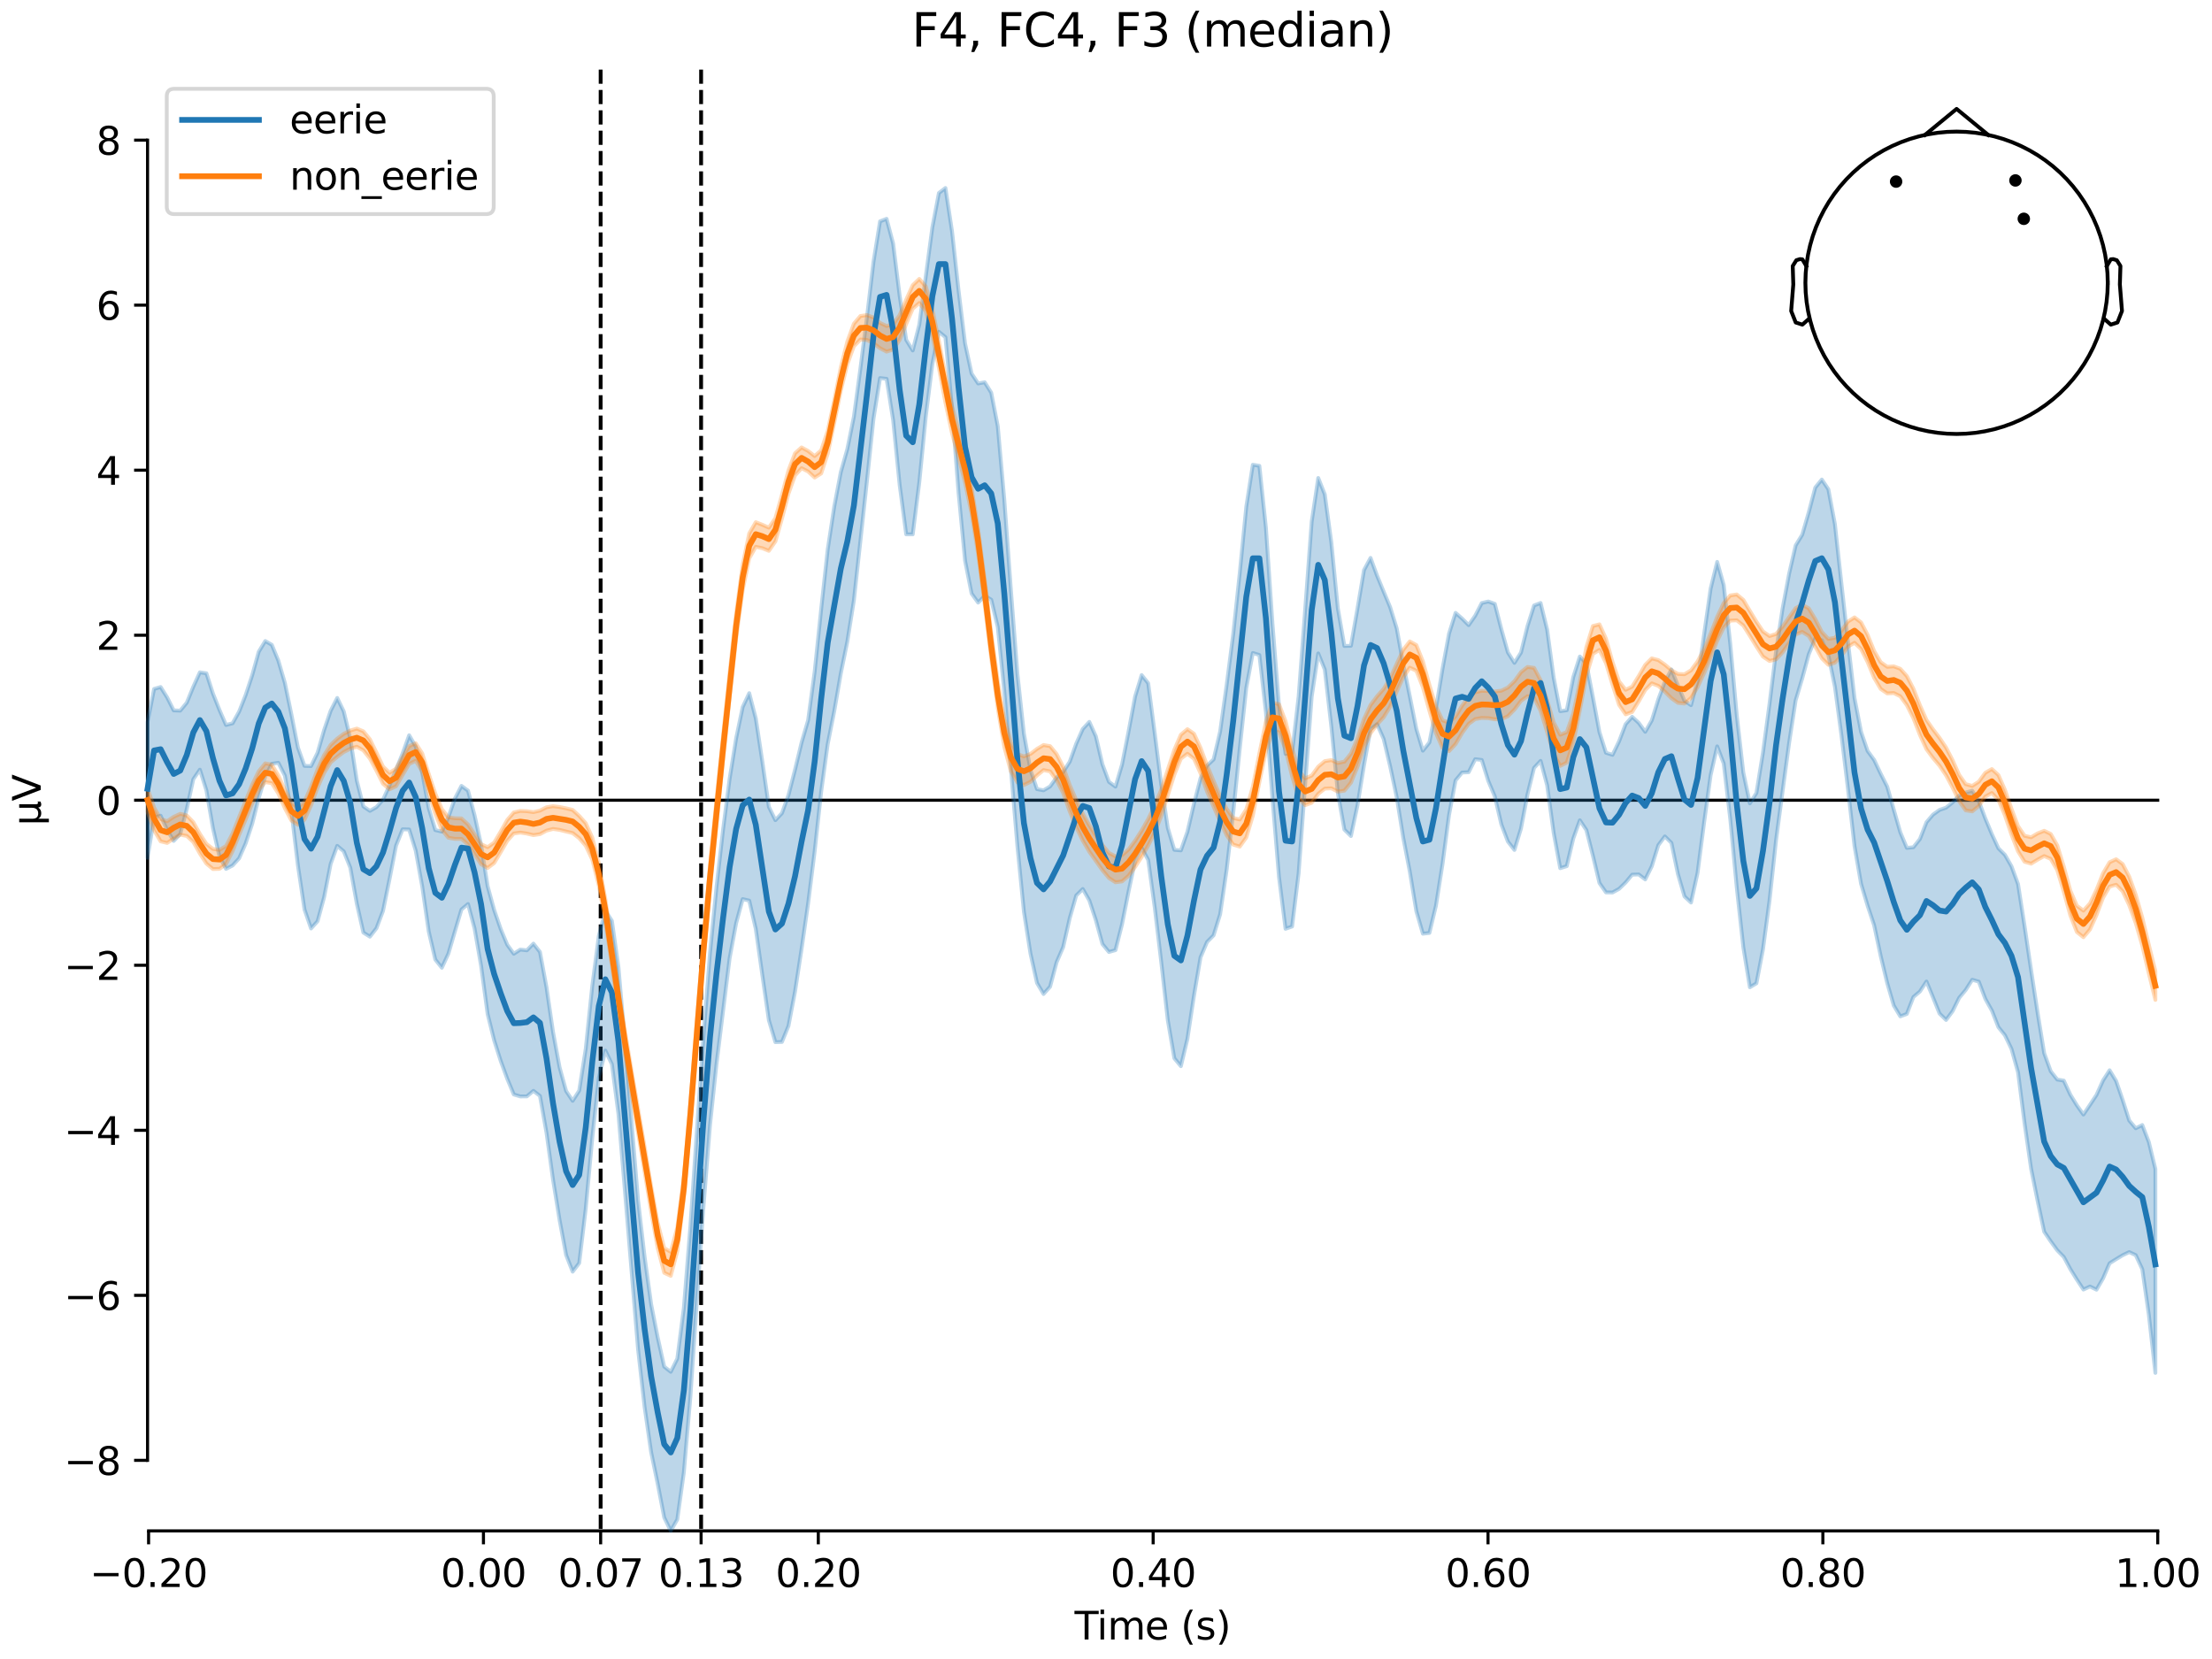 <?xml version="1.0" encoding="utf-8" standalone="no"?>
<!DOCTYPE svg PUBLIC "-//W3C//DTD SVG 1.1//EN"
  "http://www.w3.org/Graphics/SVG/1.1/DTD/svg11.dtd">
<svg xmlns:xlink="http://www.w3.org/1999/xlink" width="576pt" height="432pt" viewBox="0 0 576 432" xmlns="http://www.w3.org/2000/svg" version="1.1">
 <defs>
  <style type="text/css">*{stroke-linejoin: round; stroke-linecap: butt}</style>
 </defs>
 <g id="figure_1">
  <g id="patch_1">
   <path d="M 0 432 
L 576 432 
L 576 0 
L 0 0 
z
" style="fill: #ffffff"/>
  </g>
  <g id="axes_1">
   <g id="patch_2">
    <path d="M 38.421 398.644 
L 561.867 398.644 
L 561.867 18.118 
L 38.421 18.118 
L 38.421 398.644 
z
" style="fill: none; opacity: 0"/>
   </g>
   <g id="patch_3">
    <path d="M 38.421 380.271 
L 38.421 36.491 
" style="fill: none; stroke: #000000; stroke-width: 0.8; stroke-linejoin: miter; stroke-linecap: square"/>
   </g>
   <g id="LineCollection_1">
    <path d="M 156.407 18.118 
L 156.407 398.644 
" clip-path="url(#p47de22b2d9)" style="fill: none; stroke-dasharray: 3.7,1.6; stroke-dashoffset: 0; stroke: #000000"/>
    <path d="M 182.566 18.118 
L 182.566 398.644 
" clip-path="url(#p47de22b2d9)" style="fill: none; stroke-dasharray: 3.7,1.6; stroke-dashoffset: 0; stroke: #000000"/>
   </g>
   <g id="matplotlib.axis_1">
    <g id="xtick_1">
     <g id="line2d_1">
      <defs>
       <path id="ma9419af98d" d="M 0 0 
L 0 3.5 
" style="stroke: #000000; stroke-width: 0.8"/>
      </defs>
      <g>
       <use xlink:href="#ma9419af98d" x="38.693" y="398.644" style="stroke: #000000; stroke-width: 0.8"/>
      </g>
     </g>
     <g id="text_1">
      <!-- −0.20 -->
      <g transform="translate(23.37 413.242) scale(0.1 -0.1)">
       <defs>
        <path id="DejaVuSans-2212" d="M 678 2272 
L 4684 2272 
L 4684 1741 
L 678 1741 
L 678 2272 
z
" transform="scale(0.016)"/>
        <path id="DejaVuSans-30" d="M 2034 4250 
Q 1547 4250 1301 3770 
Q 1056 3291 1056 2328 
Q 1056 1369 1301 889 
Q 1547 409 2034 409 
Q 2525 409 2770 889 
Q 3016 1369 3016 2328 
Q 3016 3291 2770 3770 
Q 2525 4250 2034 4250 
z
M 2034 4750 
Q 2819 4750 3233 4129 
Q 3647 3509 3647 2328 
Q 3647 1150 3233 529 
Q 2819 -91 2034 -91 
Q 1250 -91 836 529 
Q 422 1150 422 2328 
Q 422 3509 836 4129 
Q 1250 4750 2034 4750 
z
" transform="scale(0.016)"/>
        <path id="DejaVuSans-2e" d="M 684 794 
L 1344 794 
L 1344 0 
L 684 0 
L 684 794 
z
" transform="scale(0.016)"/>
        <path id="DejaVuSans-32" d="M 1228 531 
L 3431 531 
L 3431 0 
L 469 0 
L 469 531 
Q 828 903 1448 1529 
Q 2069 2156 2228 2338 
Q 2531 2678 2651 2914 
Q 2772 3150 2772 3378 
Q 2772 3750 2511 3984 
Q 2250 4219 1831 4219 
Q 1534 4219 1204 4116 
Q 875 4013 500 3803 
L 500 4441 
Q 881 4594 1212 4672 
Q 1544 4750 1819 4750 
Q 2544 4750 2975 4387 
Q 3406 4025 3406 3419 
Q 3406 3131 3298 2873 
Q 3191 2616 2906 2266 
Q 2828 2175 2409 1742 
Q 1991 1309 1228 531 
z
" transform="scale(0.016)"/>
       </defs>
       <use xlink:href="#DejaVuSans-2212"/>
       <use xlink:href="#DejaVuSans-30" transform="translate(83.789 0)"/>
       <use xlink:href="#DejaVuSans-2e" transform="translate(147.412 0)"/>
       <use xlink:href="#DejaVuSans-32" transform="translate(179.199 0)"/>
       <use xlink:href="#DejaVuSans-30" transform="translate(242.822 0)"/>
      </g>
     </g>
    </g>
    <g id="xtick_2">
     <g id="line2d_2">
      <g>
       <use xlink:href="#ma9419af98d" x="125.889" y="398.644" style="stroke: #000000; stroke-width: 0.8"/>
      </g>
     </g>
     <g id="text_2">
      <!-- 0.00 -->
      <g transform="translate(114.756 413.242) scale(0.1 -0.1)">
       <use xlink:href="#DejaVuSans-30"/>
       <use xlink:href="#DejaVuSans-2e" transform="translate(63.623 0)"/>
       <use xlink:href="#DejaVuSans-30" transform="translate(95.41 0)"/>
       <use xlink:href="#DejaVuSans-30" transform="translate(159.033 0)"/>
      </g>
     </g>
    </g>
    <g id="xtick_3">
     <g id="line2d_3">
      <g>
       <use xlink:href="#ma9419af98d" x="156.407" y="398.644" style="stroke: #000000; stroke-width: 0.8"/>
      </g>
     </g>
     <g id="text_3">
      <!-- 0.07 -->
      <g transform="translate(145.274 413.242) scale(0.1 -0.1)">
       <defs>
        <path id="DejaVuSans-37" d="M 525 4666 
L 3525 4666 
L 3525 4397 
L 1831 0 
L 1172 0 
L 2766 4134 
L 525 4134 
L 525 4666 
z
" transform="scale(0.016)"/>
       </defs>
       <use xlink:href="#DejaVuSans-30"/>
       <use xlink:href="#DejaVuSans-2e" transform="translate(63.623 0)"/>
       <use xlink:href="#DejaVuSans-30" transform="translate(95.41 0)"/>
       <use xlink:href="#DejaVuSans-37" transform="translate(159.033 0)"/>
      </g>
     </g>
    </g>
    <g id="xtick_4">
     <g id="line2d_4">
      <g>
       <use xlink:href="#ma9419af98d" x="182.566" y="398.644" style="stroke: #000000; stroke-width: 0.8"/>
      </g>
     </g>
     <g id="text_4">
      <!-- 0.13 -->
      <g transform="translate(171.433 413.242) scale(0.1 -0.1)">
       <defs>
        <path id="DejaVuSans-31" d="M 794 531 
L 1825 531 
L 1825 4091 
L 703 3866 
L 703 4441 
L 1819 4666 
L 2450 4666 
L 2450 531 
L 3481 531 
L 3481 0 
L 794 0 
L 794 531 
z
" transform="scale(0.016)"/>
        <path id="DejaVuSans-33" d="M 2597 2516 
Q 3050 2419 3304 2112 
Q 3559 1806 3559 1356 
Q 3559 666 3084 287 
Q 2609 -91 1734 -91 
Q 1441 -91 1130 -33 
Q 819 25 488 141 
L 488 750 
Q 750 597 1062 519 
Q 1375 441 1716 441 
Q 2309 441 2620 675 
Q 2931 909 2931 1356 
Q 2931 1769 2642 2001 
Q 2353 2234 1838 2234 
L 1294 2234 
L 1294 2753 
L 1863 2753 
Q 2328 2753 2575 2939 
Q 2822 3125 2822 3475 
Q 2822 3834 2567 4026 
Q 2313 4219 1838 4219 
Q 1578 4219 1281 4162 
Q 984 4106 628 3988 
L 628 4550 
Q 988 4650 1302 4700 
Q 1616 4750 1894 4750 
Q 2613 4750 3031 4423 
Q 3450 4097 3450 3541 
Q 3450 3153 3228 2886 
Q 3006 2619 2597 2516 
z
" transform="scale(0.016)"/>
       </defs>
       <use xlink:href="#DejaVuSans-30"/>
       <use xlink:href="#DejaVuSans-2e" transform="translate(63.623 0)"/>
       <use xlink:href="#DejaVuSans-31" transform="translate(95.41 0)"/>
       <use xlink:href="#DejaVuSans-33" transform="translate(159.033 0)"/>
      </g>
     </g>
    </g>
    <g id="xtick_5">
     <g id="line2d_5">
      <g>
       <use xlink:href="#ma9419af98d" x="213.084" y="398.644" style="stroke: #000000; stroke-width: 0.8"/>
      </g>
     </g>
     <g id="text_5">
      <!-- 0.20 -->
      <g transform="translate(201.952 413.242) scale(0.1 -0.1)">
       <use xlink:href="#DejaVuSans-30"/>
       <use xlink:href="#DejaVuSans-2e" transform="translate(63.623 0)"/>
       <use xlink:href="#DejaVuSans-32" transform="translate(95.41 0)"/>
       <use xlink:href="#DejaVuSans-30" transform="translate(159.033 0)"/>
      </g>
     </g>
    </g>
    <g id="xtick_6">
     <g id="line2d_6">
      <g>
       <use xlink:href="#ma9419af98d" x="300.28" y="398.644" style="stroke: #000000; stroke-width: 0.8"/>
      </g>
     </g>
     <g id="text_6">
      <!-- 0.40 -->
      <g transform="translate(289.147 413.242) scale(0.1 -0.1)">
       <defs>
        <path id="DejaVuSans-34" d="M 2419 4116 
L 825 1625 
L 2419 1625 
L 2419 4116 
z
M 2253 4666 
L 3047 4666 
L 3047 1625 
L 3713 1625 
L 3713 1100 
L 3047 1100 
L 3047 0 
L 2419 0 
L 2419 1100 
L 313 1100 
L 313 1709 
L 2253 4666 
z
" transform="scale(0.016)"/>
       </defs>
       <use xlink:href="#DejaVuSans-30"/>
       <use xlink:href="#DejaVuSans-2e" transform="translate(63.623 0)"/>
       <use xlink:href="#DejaVuSans-34" transform="translate(95.41 0)"/>
       <use xlink:href="#DejaVuSans-30" transform="translate(159.033 0)"/>
      </g>
     </g>
    </g>
    <g id="xtick_7">
     <g id="line2d_7">
      <g>
       <use xlink:href="#ma9419af98d" x="387.476" y="398.644" style="stroke: #000000; stroke-width: 0.8"/>
      </g>
     </g>
     <g id="text_7">
      <!-- 0.60 -->
      <g transform="translate(376.343 413.242) scale(0.1 -0.1)">
       <defs>
        <path id="DejaVuSans-36" d="M 2113 2584 
Q 1688 2584 1439 2293 
Q 1191 2003 1191 1497 
Q 1191 994 1439 701 
Q 1688 409 2113 409 
Q 2538 409 2786 701 
Q 3034 994 3034 1497 
Q 3034 2003 2786 2293 
Q 2538 2584 2113 2584 
z
M 3366 4563 
L 3366 3988 
Q 3128 4100 2886 4159 
Q 2644 4219 2406 4219 
Q 1781 4219 1451 3797 
Q 1122 3375 1075 2522 
Q 1259 2794 1537 2939 
Q 1816 3084 2150 3084 
Q 2853 3084 3261 2657 
Q 3669 2231 3669 1497 
Q 3669 778 3244 343 
Q 2819 -91 2113 -91 
Q 1303 -91 875 529 
Q 447 1150 447 2328 
Q 447 3434 972 4092 
Q 1497 4750 2381 4750 
Q 2619 4750 2861 4703 
Q 3103 4656 3366 4563 
z
" transform="scale(0.016)"/>
       </defs>
       <use xlink:href="#DejaVuSans-30"/>
       <use xlink:href="#DejaVuSans-2e" transform="translate(63.623 0)"/>
       <use xlink:href="#DejaVuSans-36" transform="translate(95.41 0)"/>
       <use xlink:href="#DejaVuSans-30" transform="translate(159.033 0)"/>
      </g>
     </g>
    </g>
    <g id="xtick_8">
     <g id="line2d_8">
      <g>
       <use xlink:href="#ma9419af98d" x="474.671" y="398.644" style="stroke: #000000; stroke-width: 0.8"/>
      </g>
     </g>
     <g id="text_8">
      <!-- 0.80 -->
      <g transform="translate(463.538 413.242) scale(0.1 -0.1)">
       <defs>
        <path id="DejaVuSans-38" d="M 2034 2216 
Q 1584 2216 1326 1975 
Q 1069 1734 1069 1313 
Q 1069 891 1326 650 
Q 1584 409 2034 409 
Q 2484 409 2743 651 
Q 3003 894 3003 1313 
Q 3003 1734 2745 1975 
Q 2488 2216 2034 2216 
z
M 1403 2484 
Q 997 2584 770 2862 
Q 544 3141 544 3541 
Q 544 4100 942 4425 
Q 1341 4750 2034 4750 
Q 2731 4750 3128 4425 
Q 3525 4100 3525 3541 
Q 3525 3141 3298 2862 
Q 3072 2584 2669 2484 
Q 3125 2378 3379 2068 
Q 3634 1759 3634 1313 
Q 3634 634 3220 271 
Q 2806 -91 2034 -91 
Q 1263 -91 848 271 
Q 434 634 434 1313 
Q 434 1759 690 2068 
Q 947 2378 1403 2484 
z
M 1172 3481 
Q 1172 3119 1398 2916 
Q 1625 2713 2034 2713 
Q 2441 2713 2670 2916 
Q 2900 3119 2900 3481 
Q 2900 3844 2670 4047 
Q 2441 4250 2034 4250 
Q 1625 4250 1398 4047 
Q 1172 3844 1172 3481 
z
" transform="scale(0.016)"/>
       </defs>
       <use xlink:href="#DejaVuSans-30"/>
       <use xlink:href="#DejaVuSans-2e" transform="translate(63.623 0)"/>
       <use xlink:href="#DejaVuSans-38" transform="translate(95.41 0)"/>
       <use xlink:href="#DejaVuSans-30" transform="translate(159.033 0)"/>
      </g>
     </g>
    </g>
    <g id="xtick_9">
     <g id="line2d_9">
      <g>
       <use xlink:href="#ma9419af98d" x="561.867" y="398.644" style="stroke: #000000; stroke-width: 0.8"/>
      </g>
     </g>
     <g id="text_9">
      <!-- 1.00 -->
      <g transform="translate(550.734 413.242) scale(0.1 -0.1)">
       <use xlink:href="#DejaVuSans-31"/>
       <use xlink:href="#DejaVuSans-2e" transform="translate(63.623 0)"/>
       <use xlink:href="#DejaVuSans-30" transform="translate(95.41 0)"/>
       <use xlink:href="#DejaVuSans-30" transform="translate(159.033 0)"/>
      </g>
     </g>
    </g>
    <g id="text_10">
     <!-- Time (s) -->
     <g transform="translate(279.815 426.92) scale(0.1 -0.1)">
      <defs>
       <path id="DejaVuSans-54" d="M -19 4666 
L 3928 4666 
L 3928 4134 
L 2272 4134 
L 2272 0 
L 1638 0 
L 1638 4134 
L -19 4134 
L -19 4666 
z
" transform="scale(0.016)"/>
       <path id="DejaVuSans-69" d="M 603 3500 
L 1178 3500 
L 1178 0 
L 603 0 
L 603 3500 
z
M 603 4863 
L 1178 4863 
L 1178 4134 
L 603 4134 
L 603 4863 
z
" transform="scale(0.016)"/>
       <path id="DejaVuSans-6d" d="M 3328 2828 
Q 3544 3216 3844 3400 
Q 4144 3584 4550 3584 
Q 5097 3584 5394 3201 
Q 5691 2819 5691 2113 
L 5691 0 
L 5113 0 
L 5113 2094 
Q 5113 2597 4934 2840 
Q 4756 3084 4391 3084 
Q 3944 3084 3684 2787 
Q 3425 2491 3425 1978 
L 3425 0 
L 2847 0 
L 2847 2094 
Q 2847 2600 2669 2842 
Q 2491 3084 2119 3084 
Q 1678 3084 1418 2786 
Q 1159 2488 1159 1978 
L 1159 0 
L 581 0 
L 581 3500 
L 1159 3500 
L 1159 2956 
Q 1356 3278 1631 3431 
Q 1906 3584 2284 3584 
Q 2666 3584 2933 3390 
Q 3200 3197 3328 2828 
z
" transform="scale(0.016)"/>
       <path id="DejaVuSans-65" d="M 3597 1894 
L 3597 1613 
L 953 1613 
Q 991 1019 1311 708 
Q 1631 397 2203 397 
Q 2534 397 2845 478 
Q 3156 559 3463 722 
L 3463 178 
Q 3153 47 2828 -22 
Q 2503 -91 2169 -91 
Q 1331 -91 842 396 
Q 353 884 353 1716 
Q 353 2575 817 3079 
Q 1281 3584 2069 3584 
Q 2775 3584 3186 3129 
Q 3597 2675 3597 1894 
z
M 3022 2063 
Q 3016 2534 2758 2815 
Q 2500 3097 2075 3097 
Q 1594 3097 1305 2825 
Q 1016 2553 972 2059 
L 3022 2063 
z
" transform="scale(0.016)"/>
       <path id="DejaVuSans-20" transform="scale(0.016)"/>
       <path id="DejaVuSans-28" d="M 1984 4856 
Q 1566 4138 1362 3434 
Q 1159 2731 1159 2009 
Q 1159 1288 1364 580 
Q 1569 -128 1984 -844 
L 1484 -844 
Q 1016 -109 783 600 
Q 550 1309 550 2009 
Q 550 2706 781 3412 
Q 1013 4119 1484 4856 
L 1984 4856 
z
" transform="scale(0.016)"/>
       <path id="DejaVuSans-73" d="M 2834 3397 
L 2834 2853 
Q 2591 2978 2328 3040 
Q 2066 3103 1784 3103 
Q 1356 3103 1142 2972 
Q 928 2841 928 2578 
Q 928 2378 1081 2264 
Q 1234 2150 1697 2047 
L 1894 2003 
Q 2506 1872 2764 1633 
Q 3022 1394 3022 966 
Q 3022 478 2636 193 
Q 2250 -91 1575 -91 
Q 1294 -91 989 -36 
Q 684 19 347 128 
L 347 722 
Q 666 556 975 473 
Q 1284 391 1588 391 
Q 1994 391 2212 530 
Q 2431 669 2431 922 
Q 2431 1156 2273 1281 
Q 2116 1406 1581 1522 
L 1381 1569 
Q 847 1681 609 1914 
Q 372 2147 372 2553 
Q 372 3047 722 3315 
Q 1072 3584 1716 3584 
Q 2034 3584 2315 3537 
Q 2597 3491 2834 3397 
z
" transform="scale(0.016)"/>
       <path id="DejaVuSans-29" d="M 513 4856 
L 1013 4856 
Q 1481 4119 1714 3412 
Q 1947 2706 1947 2009 
Q 1947 1309 1714 600 
Q 1481 -109 1013 -844 
L 513 -844 
Q 928 -128 1133 580 
Q 1338 1288 1338 2009 
Q 1338 2731 1133 3434 
Q 928 4138 513 4856 
z
" transform="scale(0.016)"/>
      </defs>
      <use xlink:href="#DejaVuSans-54"/>
      <use xlink:href="#DejaVuSans-69" transform="translate(57.959 0)"/>
      <use xlink:href="#DejaVuSans-6d" transform="translate(85.742 0)"/>
      <use xlink:href="#DejaVuSans-65" transform="translate(183.154 0)"/>
      <use xlink:href="#DejaVuSans-20" transform="translate(244.678 0)"/>
      <use xlink:href="#DejaVuSans-28" transform="translate(276.465 0)"/>
      <use xlink:href="#DejaVuSans-73" transform="translate(315.479 0)"/>
      <use xlink:href="#DejaVuSans-29" transform="translate(367.578 0)"/>
     </g>
    </g>
   </g>
   <g id="matplotlib.axis_2">
    <g id="ytick_1">
     <g id="line2d_10">
      <defs>
       <path id="mee5db2be6f" d="M 0 0 
L -3.5 0 
" style="stroke: #000000; stroke-width: 0.8"/>
      </defs>
      <g>
       <use xlink:href="#mee5db2be6f" x="38.421" y="380.271" style="stroke: #000000; stroke-width: 0.8"/>
      </g>
     </g>
     <g id="text_11">
      <!-- −8 -->
      <g transform="translate(16.678 384.07) scale(0.1 -0.1)">
       <use xlink:href="#DejaVuSans-2212"/>
       <use xlink:href="#DejaVuSans-38" transform="translate(83.789 0)"/>
      </g>
     </g>
    </g>
    <g id="ytick_2">
     <g id="line2d_11">
      <g>
       <use xlink:href="#mee5db2be6f" x="38.421" y="337.299" style="stroke: #000000; stroke-width: 0.8"/>
      </g>
     </g>
     <g id="text_12">
      <!-- −6 -->
      <g transform="translate(16.678 341.098) scale(0.1 -0.1)">
       <use xlink:href="#DejaVuSans-2212"/>
       <use xlink:href="#DejaVuSans-36" transform="translate(83.789 0)"/>
      </g>
     </g>
    </g>
    <g id="ytick_3">
     <g id="line2d_12">
      <g>
       <use xlink:href="#mee5db2be6f" x="38.421" y="294.326" style="stroke: #000000; stroke-width: 0.8"/>
      </g>
     </g>
     <g id="text_13">
      <!-- −4 -->
      <g transform="translate(16.678 298.125) scale(0.1 -0.1)">
       <use xlink:href="#DejaVuSans-2212"/>
       <use xlink:href="#DejaVuSans-34" transform="translate(83.789 0)"/>
      </g>
     </g>
    </g>
    <g id="ytick_4">
     <g id="line2d_13">
      <g>
       <use xlink:href="#mee5db2be6f" x="38.421" y="251.353" style="stroke: #000000; stroke-width: 0.8"/>
      </g>
     </g>
     <g id="text_14">
      <!-- −2 -->
      <g transform="translate(16.678 255.153) scale(0.1 -0.1)">
       <use xlink:href="#DejaVuSans-2212"/>
       <use xlink:href="#DejaVuSans-32" transform="translate(83.789 0)"/>
      </g>
     </g>
    </g>
    <g id="ytick_5">
     <g id="line2d_14">
      <g>
       <use xlink:href="#mee5db2be6f" x="38.421" y="208.381" style="stroke: #000000; stroke-width: 0.8"/>
      </g>
     </g>
     <g id="text_15">
      <!-- 0 -->
      <g transform="translate(25.058 212.18) scale(0.1 -0.1)">
       <use xlink:href="#DejaVuSans-30"/>
      </g>
     </g>
    </g>
    <g id="ytick_6">
     <g id="line2d_15">
      <g>
       <use xlink:href="#mee5db2be6f" x="38.421" y="165.408" style="stroke: #000000; stroke-width: 0.8"/>
      </g>
     </g>
     <g id="text_16">
      <!-- 2 -->
      <g transform="translate(25.058 169.208) scale(0.1 -0.1)">
       <use xlink:href="#DejaVuSans-32"/>
      </g>
     </g>
    </g>
    <g id="ytick_7">
     <g id="line2d_16">
      <g>
       <use xlink:href="#mee5db2be6f" x="38.421" y="122.436" style="stroke: #000000; stroke-width: 0.8"/>
      </g>
     </g>
     <g id="text_17">
      <!-- 4 -->
      <g transform="translate(25.058 126.235) scale(0.1 -0.1)">
       <use xlink:href="#DejaVuSans-34"/>
      </g>
     </g>
    </g>
    <g id="ytick_8">
     <g id="line2d_17">
      <g>
       <use xlink:href="#mee5db2be6f" x="38.421" y="79.463" style="stroke: #000000; stroke-width: 0.8"/>
      </g>
     </g>
     <g id="text_18">
      <!-- 6 -->
      <g transform="translate(25.058 83.263) scale(0.1 -0.1)">
       <use xlink:href="#DejaVuSans-36"/>
      </g>
     </g>
    </g>
    <g id="ytick_9">
     <g id="line2d_18">
      <g>
       <use xlink:href="#mee5db2be6f" x="38.421" y="36.491" style="stroke: #000000; stroke-width: 0.8"/>
      </g>
     </g>
     <g id="text_19">
      <!-- 8 -->
      <g transform="translate(25.058 40.29) scale(0.1 -0.1)">
       <use xlink:href="#DejaVuSans-38"/>
      </g>
     </g>
    </g>
    <g id="text_20">
     <!-- µV -->
     <g transform="translate(10.599 214.982) rotate(-90) scale(0.1 -0.1)">
      <defs>
       <path id="DejaVuSans-b5" d="M 544 -1331 
L 544 3500 
L 1119 3500 
L 1119 1325 
Q 1119 872 1334 640 
Q 1550 409 1972 409 
Q 2434 409 2667 671 
Q 2900 934 2900 1459 
L 2900 3500 
L 3475 3500 
L 3475 806 
Q 3475 619 3529 530 
Q 3584 441 3700 441 
Q 3728 441 3778 458 
Q 3828 475 3916 513 
L 3916 50 
Q 3788 -22 3673 -56 
Q 3559 -91 3450 -91 
Q 3234 -91 3106 31 
Q 2978 153 2931 403 
Q 2775 156 2548 32 
Q 2322 -91 2016 -91 
Q 1697 -91 1473 31 
Q 1250 153 1119 397 
L 1119 -1331 
L 544 -1331 
z
" transform="scale(0.016)"/>
       <path id="DejaVuSans-56" d="M 1831 0 
L 50 4666 
L 709 4666 
L 2188 738 
L 3669 4666 
L 4325 4666 
L 2547 0 
L 1831 0 
z
" transform="scale(0.016)"/>
      </defs>
      <use xlink:href="#DejaVuSans-b5"/>
      <use xlink:href="#DejaVuSans-56" transform="translate(63.623 0)"/>
     </g>
    </g>
   </g>
   <g id="patch_4">
    <path d="M 38.693 398.644 
L 561.867 398.644 
" style="fill: none; stroke: #000000; stroke-width: 0.8; stroke-linejoin: miter; stroke-linecap: square"/>
   </g>
   <g id="patch_5">
    <path d="M 38.421 208.381 
L 561.867 208.381 
" style="fill: none; stroke: #000000; stroke-width: 0.8; stroke-linejoin: miter; stroke-linecap: square"/>
   </g>
   <g id="text_21">
    <!-- F4, FC4, F3 (median) -->
    <g transform="translate(237.441 12.118) scale(0.12 -0.12)">
     <defs>
      <path id="DejaVuSans-46" d="M 628 4666 
L 3309 4666 
L 3309 4134 
L 1259 4134 
L 1259 2759 
L 3109 2759 
L 3109 2228 
L 1259 2228 
L 1259 0 
L 628 0 
L 628 4666 
z
" transform="scale(0.016)"/>
      <path id="DejaVuSans-2c" d="M 750 794 
L 1409 794 
L 1409 256 
L 897 -744 
L 494 -744 
L 750 256 
L 750 794 
z
" transform="scale(0.016)"/>
      <path id="DejaVuSans-43" d="M 4122 4306 
L 4122 3641 
Q 3803 3938 3442 4084 
Q 3081 4231 2675 4231 
Q 1875 4231 1450 3742 
Q 1025 3253 1025 2328 
Q 1025 1406 1450 917 
Q 1875 428 2675 428 
Q 3081 428 3442 575 
Q 3803 722 4122 1019 
L 4122 359 
Q 3791 134 3420 21 
Q 3050 -91 2638 -91 
Q 1578 -91 968 557 
Q 359 1206 359 2328 
Q 359 3453 968 4101 
Q 1578 4750 2638 4750 
Q 3056 4750 3426 4639 
Q 3797 4528 4122 4306 
z
" transform="scale(0.016)"/>
      <path id="DejaVuSans-64" d="M 2906 2969 
L 2906 4863 
L 3481 4863 
L 3481 0 
L 2906 0 
L 2906 525 
Q 2725 213 2448 61 
Q 2172 -91 1784 -91 
Q 1150 -91 751 415 
Q 353 922 353 1747 
Q 353 2572 751 3078 
Q 1150 3584 1784 3584 
Q 2172 3584 2448 3432 
Q 2725 3281 2906 2969 
z
M 947 1747 
Q 947 1113 1208 752 
Q 1469 391 1925 391 
Q 2381 391 2643 752 
Q 2906 1113 2906 1747 
Q 2906 2381 2643 2742 
Q 2381 3103 1925 3103 
Q 1469 3103 1208 2742 
Q 947 2381 947 1747 
z
" transform="scale(0.016)"/>
      <path id="DejaVuSans-61" d="M 2194 1759 
Q 1497 1759 1228 1600 
Q 959 1441 959 1056 
Q 959 750 1161 570 
Q 1363 391 1709 391 
Q 2188 391 2477 730 
Q 2766 1069 2766 1631 
L 2766 1759 
L 2194 1759 
z
M 3341 1997 
L 3341 0 
L 2766 0 
L 2766 531 
Q 2569 213 2275 61 
Q 1981 -91 1556 -91 
Q 1019 -91 701 211 
Q 384 513 384 1019 
Q 384 1609 779 1909 
Q 1175 2209 1959 2209 
L 2766 2209 
L 2766 2266 
Q 2766 2663 2505 2880 
Q 2244 3097 1772 3097 
Q 1472 3097 1187 3025 
Q 903 2953 641 2809 
L 641 3341 
Q 956 3463 1253 3523 
Q 1550 3584 1831 3584 
Q 2591 3584 2966 3190 
Q 3341 2797 3341 1997 
z
" transform="scale(0.016)"/>
      <path id="DejaVuSans-6e" d="M 3513 2113 
L 3513 0 
L 2938 0 
L 2938 2094 
Q 2938 2591 2744 2837 
Q 2550 3084 2163 3084 
Q 1697 3084 1428 2787 
Q 1159 2491 1159 1978 
L 1159 0 
L 581 0 
L 581 3500 
L 1159 3500 
L 1159 2956 
Q 1366 3272 1645 3428 
Q 1925 3584 2291 3584 
Q 2894 3584 3203 3211 
Q 3513 2838 3513 2113 
z
" transform="scale(0.016)"/>
     </defs>
     <use xlink:href="#DejaVuSans-46"/>
     <use xlink:href="#DejaVuSans-34" transform="translate(57.52 0)"/>
     <use xlink:href="#DejaVuSans-2c" transform="translate(121.143 0)"/>
     <use xlink:href="#DejaVuSans-20" transform="translate(152.93 0)"/>
     <use xlink:href="#DejaVuSans-46" transform="translate(184.717 0)"/>
     <use xlink:href="#DejaVuSans-43" transform="translate(242.236 0)"/>
     <use xlink:href="#DejaVuSans-34" transform="translate(312.061 0)"/>
     <use xlink:href="#DejaVuSans-2c" transform="translate(375.684 0)"/>
     <use xlink:href="#DejaVuSans-20" transform="translate(407.471 0)"/>
     <use xlink:href="#DejaVuSans-46" transform="translate(439.258 0)"/>
     <use xlink:href="#DejaVuSans-33" transform="translate(496.777 0)"/>
     <use xlink:href="#DejaVuSans-20" transform="translate(560.4 0)"/>
     <use xlink:href="#DejaVuSans-28" transform="translate(592.188 0)"/>
     <use xlink:href="#DejaVuSans-6d" transform="translate(631.201 0)"/>
     <use xlink:href="#DejaVuSans-65" transform="translate(728.613 0)"/>
     <use xlink:href="#DejaVuSans-64" transform="translate(790.137 0)"/>
     <use xlink:href="#DejaVuSans-69" transform="translate(853.613 0)"/>
     <use xlink:href="#DejaVuSans-61" transform="translate(881.396 0)"/>
     <use xlink:href="#DejaVuSans-6e" transform="translate(942.676 0)"/>
     <use xlink:href="#DejaVuSans-29" transform="translate(1006.055 0)"/>
    </g>
   </g>
   <g id="legend_1">
    <g id="patch_6">
     <path d="M 45.421 55.753 
L 126.563 55.753 
Q 128.563 55.753 128.563 53.753 
L 128.563 25.118 
Q 128.563 23.118 126.563 23.118 
L 45.421 23.118 
Q 43.421 23.118 43.421 25.118 
L 43.421 53.753 
Q 43.421 55.753 45.421 55.753 
z
" style="fill: #ffffff; opacity: 0.8; stroke: #cccccc; stroke-linejoin: miter"/>
    </g>
    <g id="line2d_19">
     <path d="M 47.421 31.217 
L 57.421 31.217 
L 67.421 31.217 
" style="fill: none; stroke: #1f77b4; stroke-width: 1.5; stroke-linecap: square"/>
    </g>
    <g id="text_22">
     <!-- eerie -->
     <g transform="translate(75.421 34.717) scale(0.1 -0.1)">
      <defs>
       <path id="DejaVuSans-72" d="M 2631 2963 
Q 2534 3019 2420 3045 
Q 2306 3072 2169 3072 
Q 1681 3072 1420 2755 
Q 1159 2438 1159 1844 
L 1159 0 
L 581 0 
L 581 3500 
L 1159 3500 
L 1159 2956 
Q 1341 3275 1631 3429 
Q 1922 3584 2338 3584 
Q 2397 3584 2469 3576 
Q 2541 3569 2628 3553 
L 2631 2963 
z
" transform="scale(0.016)"/>
      </defs>
      <use xlink:href="#DejaVuSans-65"/>
      <use xlink:href="#DejaVuSans-65" transform="translate(61.523 0)"/>
      <use xlink:href="#DejaVuSans-72" transform="translate(123.047 0)"/>
      <use xlink:href="#DejaVuSans-69" transform="translate(164.16 0)"/>
      <use xlink:href="#DejaVuSans-65" transform="translate(191.943 0)"/>
     </g>
    </g>
    <g id="line2d_20">
     <path d="M 47.421 45.895 
L 57.421 45.895 
L 67.421 45.895 
" style="fill: none; stroke: #ff7f0e; stroke-width: 1.5; stroke-linecap: square"/>
    </g>
    <g id="text_23">
     <!-- non_eerie -->
     <g transform="translate(75.421 49.395) scale(0.1 -0.1)">
      <defs>
       <path id="DejaVuSans-6f" d="M 1959 3097 
Q 1497 3097 1228 2736 
Q 959 2375 959 1747 
Q 959 1119 1226 758 
Q 1494 397 1959 397 
Q 2419 397 2687 759 
Q 2956 1122 2956 1747 
Q 2956 2369 2687 2733 
Q 2419 3097 1959 3097 
z
M 1959 3584 
Q 2709 3584 3137 3096 
Q 3566 2609 3566 1747 
Q 3566 888 3137 398 
Q 2709 -91 1959 -91 
Q 1206 -91 779 398 
Q 353 888 353 1747 
Q 353 2609 779 3096 
Q 1206 3584 1959 3584 
z
" transform="scale(0.016)"/>
       <path id="DejaVuSans-5f" d="M 3263 -1063 
L 3263 -1509 
L -63 -1509 
L -63 -1063 
L 3263 -1063 
z
" transform="scale(0.016)"/>
      </defs>
      <use xlink:href="#DejaVuSans-6e"/>
      <use xlink:href="#DejaVuSans-6f" transform="translate(63.379 0)"/>
      <use xlink:href="#DejaVuSans-6e" transform="translate(124.561 0)"/>
      <use xlink:href="#DejaVuSans-5f" transform="translate(187.939 0)"/>
      <use xlink:href="#DejaVuSans-65" transform="translate(237.939 0)"/>
      <use xlink:href="#DejaVuSans-65" transform="translate(299.463 0)"/>
      <use xlink:href="#DejaVuSans-72" transform="translate(360.986 0)"/>
      <use xlink:href="#DejaVuSans-69" transform="translate(402.1 0)"/>
      <use xlink:href="#DejaVuSans-65" transform="translate(429.883 0)"/>
     </g>
    </g>
   </g>
   <g id="FillBetweenPolyCollection_1">
    <defs>
     <path id="m42f47cf515" d="M 38.421 -243.966 
L 38.421 -208.618 
L 40.124 -219.099 
L 41.827 -219.597 
L 43.53 -215.857 
L 45.233 -213.027 
L 46.936 -214.823 
L 48.639 -221.36 
L 50.342 -229.095 
L 52.045 -231.579 
L 53.748 -226.195 
L 55.451 -216.342 
L 57.154 -208.935 
L 58.857 -205.747 
L 60.56 -206.622 
L 62.263 -208.49 
L 63.966 -212.372 
L 65.669 -217.481 
L 67.372 -224.18 
L 69.075 -229.787 
L 70.778 -233.111 
L 72.481 -233.371 
L 74.184 -230.012 
L 75.887 -220.705 
L 77.59 -206.551 
L 79.294 -195.159 
L 80.997 -190.226 
L 82.7 -192.12 
L 84.403 -198.384 
L 86.106 -207.038 
L 87.809 -211.74 
L 89.512 -210.309 
L 91.215 -206.076 
L 92.918 -196.672 
L 94.621 -189.162 
L 96.324 -188.088 
L 98.027 -190.285 
L 99.73 -194.773 
L 101.433 -203.072 
L 103.136 -211.794 
L 104.839 -216.045 
L 106.542 -216.004 
L 108.245 -210.511 
L 109.948 -201.164 
L 111.651 -189.391 
L 113.354 -182.126 
L 115.057 -179.997 
L 116.76 -183.667 
L 118.463 -189.484 
L 120.166 -195.176 
L 121.87 -196.591 
L 123.573 -190.228 
L 125.276 -180.507 
L 126.979 -167.93 
L 128.682 -161.074 
L 130.385 -155.729 
L 132.088 -151.082 
L 133.791 -147.002 
L 135.494 -146.485 
L 137.197 -146.503 
L 138.9 -147.947 
L 140.603 -146.625 
L 142.306 -137.026 
L 144.009 -124.802 
L 145.712 -114.328 
L 147.415 -105.2 
L 149.118 -100.859 
L 150.821 -103.085 
L 152.524 -117.251 
L 154.227 -135.637 
L 155.93 -151.309 
L 157.633 -158.44 
L 159.336 -154.895 
L 161.039 -141.927 
L 162.742 -121.733 
L 164.446 -101.159 
L 166.149 -80.639 
L 167.852 -65.608 
L 169.555 -53.851 
L 171.258 -45.641 
L 172.961 -36.837 
L 174.664 -33.356 
L 176.367 -36.334 
L 178.07 -48.566 
L 179.773 -68.211 
L 181.476 -93.575 
L 183.179 -117.684 
L 184.882 -139 
L 186.585 -155.015 
L 188.288 -168.746 
L 189.991 -182.46 
L 191.694 -191.606 
L 193.397 -197.875 
L 195.1 -197.479 
L 196.803 -190.111 
L 198.506 -178.099 
L 200.209 -166.329 
L 201.912 -160.623 
L 203.615 -160.676 
L 205.318 -164.848 
L 207.022 -173.782 
L 208.725 -184.869 
L 210.428 -196.717 
L 212.131 -210.264 
L 213.834 -225.842 
L 215.537 -238.252 
L 217.24 -246.825 
L 218.943 -256.605 
L 220.646 -264.959 
L 222.349 -275.65 
L 224.052 -291.182 
L 225.755 -306.793 
L 227.458 -322.939 
L 229.161 -333.545 
L 230.864 -333.348 
L 232.567 -322.635 
L 234.27 -305.715 
L 235.973 -292.862 
L 237.676 -292.859 
L 239.379 -306.362 
L 241.082 -323.597 
L 242.785 -337.216 
L 244.488 -345.61 
L 246.191 -344.189 
L 247.894 -325.838 
L 249.598 -303.748 
L 251.301 -286.004 
L 253.004 -277.43 
L 254.707 -275.079 
L 256.41 -276.882 
L 258.113 -275.834 
L 259.816 -268.746 
L 261.519 -251.963 
L 263.222 -231.922 
L 264.925 -211.722 
L 266.628 -194.574 
L 268.331 -183.695 
L 270.034 -176.033 
L 271.737 -173.158 
L 273.44 -175.061 
L 275.143 -181.446 
L 276.846 -185.373 
L 278.549 -192.874 
L 280.252 -198.819 
L 281.955 -200.503 
L 283.658 -197.52 
L 285.361 -192.372 
L 287.064 -186.173 
L 288.767 -184.1 
L 290.47 -184.588 
L 292.174 -191.304 
L 293.877 -199.854 
L 295.58 -207.83 
L 297.283 -211.215 
L 298.986 -208.078 
L 300.689 -195.689 
L 302.392 -181.44 
L 304.095 -166.325 
L 305.798 -156.42 
L 307.501 -154.372 
L 309.204 -161.49 
L 310.907 -172.716 
L 312.61 -182.683 
L 314.313 -186.702 
L 316.016 -188.436 
L 317.719 -193.922 
L 319.422 -205.554 
L 321.125 -220.27 
L 322.828 -237.05 
L 324.531 -252.872 
L 326.234 -261.963 
L 327.937 -261.434 
L 329.64 -246.576 
L 331.343 -224.118 
L 333.046 -203.646 
L 334.75 -190.14 
L 336.453 -190.741 
L 338.156 -204.578 
L 339.859 -227.73 
L 341.562 -250.565 
L 343.265 -261.851 
L 344.968 -257.648 
L 346.671 -242.87 
L 348.374 -225.481 
L 350.077 -215.973 
L 351.78 -214.299 
L 353.483 -222.252 
L 355.186 -232.745 
L 356.889 -242.145 
L 358.592 -243.426 
L 360.295 -239.589 
L 361.998 -232.427 
L 363.701 -224.415 
L 365.404 -213.848 
L 367.107 -205.057 
L 368.81 -194.721 
L 370.513 -188.869 
L 372.216 -189.068 
L 373.919 -196.156 
L 375.622 -206.949 
L 377.326 -219.777 
L 379.029 -228.784 
L 380.732 -230.84 
L 382.435 -230.917 
L 384.138 -234.299 
L 385.841 -234.108 
L 387.544 -228.649 
L 389.247 -224.604 
L 390.95 -217.315 
L 392.653 -212.862 
L 394.356 -210.677 
L 396.059 -216.246 
L 397.762 -225.17 
L 399.465 -232.045 
L 401.168 -233.869 
L 402.871 -227.528 
L 404.574 -215.113 
L 406.277 -205.922 
L 407.98 -206.459 
L 409.683 -213.649 
L 411.386 -218.404 
L 413.089 -215.849 
L 414.792 -209.171 
L 416.495 -202.048 
L 418.198 -199.618 
L 419.902 -199.599 
L 421.605 -200.542 
L 423.308 -202.187 
L 425.011 -204.235 
L 426.714 -204.296 
L 428.417 -202.998 
L 430.12 -206.416 
L 431.823 -211.917 
L 433.526 -214.199 
L 435.229 -212.518 
L 436.932 -204.385 
L 438.635 -198.57 
L 440.338 -196.977 
L 442.041 -204.699 
L 443.744 -217.8 
L 445.447 -230.145 
L 447.15 -237.647 
L 448.853 -233.178 
L 450.556 -218.751 
L 452.259 -200.807 
L 453.962 -185.306 
L 455.665 -174.917 
L 457.368 -175.945 
L 459.071 -184.773 
L 460.774 -197.469 
L 462.478 -213.176 
L 464.181 -225.964 
L 465.884 -238.544 
L 467.587 -249.636 
L 469.29 -255.31 
L 470.993 -261.607 
L 472.696 -265.782 
L 474.399 -265.272 
L 476.102 -261.391 
L 477.805 -253.188 
L 479.508 -240.548 
L 481.211 -226.524 
L 482.914 -211.664 
L 484.617 -201.851 
L 486.32 -196.156 
L 488.023 -191.052 
L 489.726 -183.072 
L 491.429 -176.002 
L 493.132 -170.157 
L 494.835 -167.337 
L 496.538 -167.978 
L 498.241 -172.366 
L 499.944 -173.816 
L 501.647 -176.416 
L 503.35 -172.287 
L 505.054 -168.068 
L 506.757 -166.405 
L 508.46 -168.696 
L 510.163 -172.161 
L 511.866 -174.204 
L 513.569 -176.874 
L 515.272 -176.382 
L 516.975 -171.897 
L 518.678 -168.849 
L 520.381 -164.523 
L 522.084 -162.408 
L 523.787 -158.857 
L 525.49 -152.777 
L 527.193 -139.504 
L 528.896 -127.656 
L 530.599 -119.232 
L 532.302 -111.256 
L 534.005 -108.76 
L 535.708 -106.423 
L 537.411 -104.686 
L 539.114 -101.516 
L 540.817 -98.773 
L 542.52 -96.205 
L 544.223 -96.995 
L 545.926 -96.164 
L 547.63 -99.096 
L 549.333 -103.041 
L 551.036 -104.112 
L 552.739 -105.138 
L 554.442 -105.957 
L 556.145 -105.158 
L 557.848 -101.489 
L 559.551 -89.645 
L 561.254 -74.501 
L 561.254 -127.6 
L 561.254 -127.6 
L 559.551 -134.627 
L 557.848 -139.047 
L 556.145 -138.203 
L 554.442 -140.234 
L 552.739 -145.581 
L 551.036 -150.511 
L 549.333 -153.305 
L 547.63 -150.664 
L 545.926 -146.888 
L 544.223 -144.307 
L 542.52 -141.776 
L 540.817 -144.182 
L 539.114 -146.944 
L 537.411 -150.614 
L 535.708 -150.885 
L 534.005 -153.055 
L 532.302 -157.761 
L 530.599 -168.228 
L 528.896 -179.363 
L 527.193 -190.853 
L 525.49 -201.798 
L 523.787 -206.422 
L 522.084 -209.4 
L 520.381 -211.107 
L 518.678 -214.8 
L 516.975 -218.869 
L 515.272 -223.396 
L 513.569 -226.088 
L 511.866 -225.635 
L 510.163 -224.866 
L 508.46 -223.071 
L 506.757 -221.687 
L 505.054 -221.101 
L 503.35 -219.88 
L 501.647 -217.887 
L 499.944 -213.526 
L 498.241 -211.374 
L 496.538 -211.212 
L 494.835 -215.28 
L 493.132 -221.194 
L 491.429 -227.175 
L 489.726 -230.538 
L 488.023 -234.121 
L 486.32 -236.462 
L 484.617 -241.447 
L 482.914 -250.201 
L 481.211 -264.832 
L 479.508 -279.994 
L 477.805 -295.527 
L 476.102 -304.596 
L 474.399 -307.129 
L 472.696 -305.056 
L 470.993 -298.601 
L 469.29 -292.749 
L 467.587 -289.981 
L 465.884 -282.627 
L 464.181 -273.569 
L 462.478 -262.381 
L 460.774 -248.686 
L 459.071 -236.029 
L 457.368 -225.5 
L 455.665 -222.808 
L 453.962 -230.826 
L 452.259 -245.62 
L 450.556 -264.364 
L 448.853 -279.669 
L 447.15 -285.688 
L 445.447 -278.735 
L 443.744 -266.845 
L 442.041 -254.854 
L 440.338 -248.38 
L 438.635 -249.524 
L 436.932 -253.512 
L 435.229 -257.677 
L 433.526 -254.457 
L 431.823 -249.893 
L 430.12 -244.418 
L 428.417 -241.44 
L 426.714 -243.781 
L 425.011 -245.341 
L 423.308 -243.429 
L 421.605 -238.974 
L 419.902 -235.444 
L 418.198 -235.979 
L 416.495 -241.357 
L 414.792 -250.45 
L 413.089 -259.211 
L 411.386 -261.035 
L 409.683 -255.69 
L 407.98 -247.05 
L 406.277 -246.818 
L 404.574 -255.555 
L 402.871 -268.071 
L 401.168 -274.985 
L 399.465 -274.339 
L 397.762 -268.974 
L 396.059 -262.073 
L 394.356 -259.394 
L 392.653 -262.111 
L 390.95 -268.162 
L 389.247 -274.759 
L 387.544 -275.372 
L 385.841 -274.962 
L 384.138 -271.671 
L 382.435 -269.216 
L 380.732 -270.922 
L 379.029 -272.414 
L 377.326 -267.021 
L 375.622 -257.827 
L 373.919 -247.482 
L 372.216 -238.675 
L 370.513 -236.529 
L 368.81 -242.188 
L 367.107 -250.706 
L 365.404 -259.017 
L 363.701 -268.382 
L 361.998 -273.885 
L 360.295 -277.965 
L 358.592 -282.087 
L 356.889 -286.72 
L 355.186 -283.564 
L 353.483 -273.533 
L 351.78 -263.842 
L 350.077 -263.795 
L 348.374 -273.59 
L 346.671 -290.789 
L 344.968 -303.284 
L 343.265 -307.54 
L 341.562 -296.166 
L 339.859 -273.229 
L 338.156 -250.597 
L 336.453 -235.925 
L 334.75 -235.692 
L 333.046 -248.238 
L 331.343 -269.672 
L 329.64 -294.634 
L 327.937 -310.701 
L 326.234 -310.981 
L 324.531 -300.062 
L 322.828 -282.79 
L 321.125 -266.856 
L 319.422 -253.662 
L 317.719 -241.499 
L 316.016 -234.244 
L 314.313 -232.638 
L 312.61 -229.317 
L 310.907 -222.696 
L 309.204 -215.415 
L 307.501 -210.559 
L 305.798 -210.71 
L 304.095 -216.406 
L 302.392 -227.751 
L 300.689 -241.057 
L 298.986 -254.099 
L 297.283 -256.215 
L 295.58 -250.633 
L 293.877 -241.542 
L 292.174 -232.911 
L 290.47 -227.161 
L 288.767 -228.404 
L 287.064 -233.003 
L 285.361 -240.261 
L 283.658 -244.027 
L 281.955 -242.185 
L 280.252 -238.361 
L 278.549 -233.641 
L 276.846 -230.982 
L 275.143 -229.574 
L 273.44 -227.214 
L 271.737 -226.202 
L 270.034 -226.516 
L 268.331 -231.533 
L 266.628 -240.95 
L 264.925 -256.613 
L 263.222 -278.559 
L 261.519 -301.862 
L 259.816 -321.035 
L 258.113 -329.758 
L 256.41 -332.467 
L 254.707 -332.142 
L 253.004 -334.724 
L 251.301 -342.562 
L 249.598 -356.444 
L 247.894 -371.866 
L 246.191 -383.05 
L 244.488 -381.746 
L 242.785 -372.821 
L 241.082 -360.084 
L 239.379 -347.441 
L 237.676 -340.738 
L 235.973 -343.506 
L 234.27 -355.006 
L 232.567 -368.6 
L 230.864 -375.021 
L 229.161 -374.366 
L 227.458 -363.838 
L 225.755 -349.442 
L 224.052 -336.073 
L 222.349 -323.492 
L 220.646 -315.075 
L 218.943 -309.057 
L 217.24 -300.116 
L 215.537 -288.935 
L 213.834 -273.405 
L 212.131 -257.062 
L 210.428 -244.454 
L 208.725 -238.627 
L 207.022 -231.568 
L 205.318 -224.953 
L 203.615 -220.246 
L 201.912 -218.431 
L 200.209 -221.914 
L 198.506 -233.758 
L 196.803 -244.953 
L 195.1 -251.503 
L 193.397 -247.905 
L 191.694 -239.762 
L 189.991 -229.189 
L 188.288 -215.978 
L 186.585 -201.091 
L 184.882 -183.8 
L 183.179 -162.084 
L 181.476 -137.668 
L 179.773 -112.65 
L 178.07 -91.41 
L 176.367 -78.211 
L 174.664 -74.786 
L 172.961 -76.13 
L 171.258 -83.758 
L 169.555 -92.406 
L 167.852 -104.733 
L 166.149 -119.44 
L 164.446 -139.895 
L 162.742 -160.502 
L 161.039 -180.19 
L 159.336 -192.212 
L 157.633 -194.889 
L 155.93 -188.304 
L 154.227 -175.283 
L 152.524 -158.891 
L 150.821 -147.994 
L 149.118 -145.35 
L 147.415 -147.908 
L 145.712 -154.079 
L 144.009 -163.272 
L 142.306 -174.921 
L 140.603 -184.116 
L 138.9 -186.282 
L 137.197 -184.538 
L 135.494 -184.737 
L 133.791 -183.646 
L 132.088 -185.998 
L 130.385 -190.094 
L 128.682 -195.035 
L 126.979 -201.23 
L 125.276 -212.022 
L 123.573 -219.722 
L 121.87 -226.11 
L 120.166 -227.36 
L 118.463 -224.082 
L 116.76 -219.207 
L 115.057 -215.446 
L 113.354 -215.852 
L 111.651 -221.522 
L 109.948 -230.728 
L 108.245 -237.623 
L 106.542 -240.541 
L 104.839 -235.799 
L 103.136 -231.62 
L 101.433 -227.48 
L 99.73 -223.772 
L 98.027 -221.828 
L 96.324 -220.851 
L 94.621 -222.004 
L 92.918 -228.706 
L 91.215 -239.672 
L 89.512 -246.764 
L 87.809 -250.253 
L 86.106 -246.919 
L 84.403 -241.92 
L 82.7 -236.009 
L 80.997 -232.516 
L 79.294 -232.571 
L 77.59 -237.309 
L 75.887 -245.938 
L 74.184 -254.158 
L 72.481 -259.982 
L 70.778 -264.098 
L 69.075 -265.079 
L 67.372 -262.286 
L 65.669 -256.161 
L 63.966 -251.014 
L 62.263 -246.697 
L 60.56 -243.66 
L 58.857 -243.214 
L 57.154 -247.129 
L 55.451 -251.411 
L 53.748 -256.676 
L 52.045 -256.926 
L 50.342 -253.191 
L 48.639 -249.026 
L 46.936 -246.954 
L 45.233 -247.016 
L 43.53 -250.393 
L 41.827 -253.102 
L 40.124 -252.602 
L 38.421 -243.966 
z
" style="stroke: #1f77b4; stroke-opacity: 0.3"/>
    </defs>
    <g>
     <use xlink:href="#m42f47cf515" x="0" y="432" style="fill: #1f77b4; fill-opacity: 0.3; stroke: #1f77b4; stroke-opacity: 0.3"/>
    </g>
   </g>
   <g id="FillBetweenPolyCollection_2">
    <defs>
     <path id="m1f5ad9ae9d" d="M 38.421 -226.693 
L 38.421 -220.597 
L 40.124 -215.804 
L 41.827 -212.915 
L 43.53 -212.498 
L 45.233 -213.657 
L 46.936 -214.652 
L 48.639 -214.32 
L 50.342 -212.755 
L 52.045 -209.745 
L 53.748 -207.129 
L 55.451 -205.705 
L 57.154 -205.754 
L 58.857 -207.003 
L 60.56 -210.338 
L 62.263 -214.632 
L 63.966 -218.614 
L 65.669 -222.786 
L 67.372 -226.251 
L 69.075 -228.339 
L 70.778 -228.058 
L 72.481 -225.386 
L 74.184 -221.541 
L 75.887 -218.331 
L 77.59 -217.22 
L 79.294 -218.556 
L 80.997 -222.299 
L 82.7 -226.961 
L 84.403 -230.757 
L 86.106 -233.475 
L 87.809 -234.914 
L 89.512 -236.17 
L 91.215 -237.042 
L 92.918 -237.556 
L 94.621 -236.611 
L 96.324 -234.462 
L 98.027 -231.319 
L 99.73 -227.915 
L 101.433 -226.459 
L 103.136 -227.268 
L 104.839 -230.212 
L 106.542 -233.082 
L 108.245 -233.901 
L 109.948 -231.109 
L 111.651 -225.53 
L 113.354 -220.061 
L 115.057 -215.899 
L 116.76 -213.857 
L 118.463 -213.557 
L 120.166 -213.562 
L 121.87 -212.088 
L 123.573 -209.551 
L 125.276 -206.96 
L 126.979 -205.974 
L 128.682 -207.271 
L 130.385 -210.12 
L 132.088 -213.056 
L 133.791 -214.961 
L 135.494 -215.195 
L 137.197 -214.94 
L 138.9 -214.535 
L 140.603 -214.795 
L 142.306 -215.706 
L 144.009 -216.143 
L 145.712 -215.903 
L 147.415 -215.474 
L 149.118 -215.076 
L 150.821 -213.746 
L 152.524 -211.77 
L 154.227 -208.177 
L 155.93 -201.408 
L 157.633 -191.928 
L 159.336 -180.663 
L 161.039 -168.65 
L 162.742 -157.61 
L 164.446 -147.14 
L 166.149 -137.07 
L 167.852 -126.924 
L 169.555 -116.523 
L 171.258 -107.013 
L 172.961 -100.569 
L 174.664 -99.768 
L 176.367 -106.185 
L 178.07 -119.705 
L 179.773 -138.853 
L 181.476 -160.584 
L 183.179 -181.428 
L 184.882 -200.341 
L 186.585 -217.466 
L 188.288 -233.878 
L 189.991 -250.282 
L 191.694 -265.765 
L 193.397 -278.373 
L 195.1 -286.603 
L 196.803 -289.606 
L 198.506 -289.252 
L 200.209 -288.565 
L 201.912 -291.02 
L 203.615 -296.927 
L 205.318 -303.458 
L 207.022 -308.201 
L 208.725 -310.081 
L 210.428 -309.223 
L 212.131 -307.646 
L 213.834 -308.716 
L 215.537 -313.854 
L 217.24 -321.913 
L 218.943 -330.235 
L 220.646 -337.182 
L 222.349 -341.831 
L 224.052 -343.596 
L 225.755 -343.479 
L 227.458 -342.631 
L 229.161 -341.326 
L 230.864 -340.431 
L 232.567 -340.979 
L 234.27 -343.491 
L 235.973 -347.638 
L 237.676 -351.613 
L 239.379 -353.093 
L 241.082 -350.911 
L 242.785 -344.64 
L 244.488 -336.166 
L 246.191 -327.163 
L 247.894 -319.257 
L 249.598 -312.929 
L 251.301 -306.353 
L 253.004 -298.289 
L 254.707 -287.767 
L 256.41 -274.568 
L 258.113 -260.583 
L 259.816 -247.637 
L 261.519 -237.516 
L 263.222 -231.154 
L 264.925 -228.268 
L 266.628 -227.575 
L 268.331 -228.42 
L 270.034 -230.078 
L 271.737 -231.47 
L 273.44 -231.131 
L 275.143 -228.848 
L 276.846 -225.537 
L 278.549 -220.728 
L 280.252 -216.637 
L 281.955 -213.101 
L 283.658 -210.211 
L 285.361 -207.822 
L 287.064 -205.41 
L 288.767 -203.374 
L 290.47 -202.259 
L 292.174 -202.478 
L 293.877 -203.955 
L 295.58 -206.248 
L 297.283 -208.849 
L 298.986 -211.829 
L 300.689 -215.195 
L 302.392 -219.559 
L 304.095 -224.915 
L 305.798 -230.28 
L 307.501 -234.438 
L 309.204 -235.727 
L 310.907 -234.439 
L 312.61 -230.65 
L 314.313 -225.887 
L 316.016 -221.981 
L 317.719 -218.089 
L 319.422 -214.513 
L 321.125 -212.073 
L 322.828 -211.543 
L 324.531 -213.918 
L 326.234 -219.588 
L 327.937 -228.351 
L 329.64 -236.439 
L 331.343 -241.557 
L 333.046 -241.345 
L 334.75 -236.872 
L 336.453 -229.903 
L 338.156 -224.213 
L 339.859 -222.332 
L 341.562 -222.964 
L 343.265 -225.278 
L 344.968 -226.642 
L 346.671 -226.733 
L 348.374 -225.855 
L 350.077 -226.122 
L 351.78 -228.2 
L 353.483 -232.341 
L 355.186 -237.397 
L 356.889 -241.083 
L 358.592 -243.346 
L 360.295 -245.211 
L 361.998 -248.008 
L 363.701 -251.944 
L 365.404 -255.657 
L 367.107 -258.132 
L 368.81 -257.337 
L 370.513 -253.051 
L 372.216 -246.899 
L 373.919 -241.125 
L 375.622 -237.257 
L 377.326 -236.41 
L 379.029 -238.238 
L 380.732 -241.136 
L 382.435 -243.508 
L 384.138 -244.752 
L 385.841 -245.049 
L 387.544 -244.996 
L 389.247 -244.699 
L 390.95 -244.721 
L 392.653 -245.502 
L 394.356 -247.225 
L 396.059 -249.499 
L 397.762 -250.706 
L 399.465 -250.294 
L 401.168 -246.921 
L 402.871 -241.401 
L 404.574 -235.637 
L 406.277 -232.56 
L 407.98 -233.424 
L 409.683 -238.644 
L 411.386 -247.046 
L 413.089 -256.031 
L 414.792 -261.73 
L 416.495 -262.763 
L 418.198 -259.327 
L 419.902 -253.688 
L 421.605 -248.448 
L 423.308 -245.992 
L 425.011 -246.596 
L 426.714 -249.344 
L 428.417 -252.336 
L 430.12 -254.053 
L 431.823 -253.401 
L 433.526 -251.891 
L 435.229 -250.194 
L 436.932 -248.976 
L 438.635 -248.797 
L 440.338 -250.25 
L 442.041 -253.088 
L 443.744 -256.719 
L 445.447 -260.87 
L 447.15 -265.144 
L 448.853 -268.597 
L 450.556 -270.39 
L 452.259 -270.473 
L 453.962 -269.112 
L 455.665 -266.427 
L 457.368 -263.659 
L 459.071 -261.023 
L 460.774 -259.887 
L 462.478 -260.306 
L 464.181 -262.142 
L 465.884 -264.587 
L 467.587 -266.785 
L 469.29 -267.453 
L 470.993 -266.4 
L 472.696 -263.637 
L 474.399 -260.577 
L 476.102 -258.875 
L 477.805 -259.425 
L 479.508 -261.26 
L 481.211 -263.618 
L 482.914 -264.616 
L 484.617 -263.002 
L 486.32 -259.6 
L 488.023 -255.49 
L 489.726 -252.604 
L 491.429 -251.431 
L 493.132 -251.535 
L 494.835 -250.687 
L 496.538 -248.371 
L 498.241 -244.997 
L 499.944 -240.63 
L 501.647 -236.914 
L 503.35 -234.616 
L 505.054 -232.612 
L 506.757 -230.087 
L 508.46 -226.913 
L 510.163 -223.354 
L 511.866 -220.987 
L 513.569 -220.719 
L 515.272 -222.109 
L 516.975 -224.563 
L 518.678 -225.499 
L 520.381 -223.726 
L 522.084 -219.683 
L 523.787 -214.653 
L 525.49 -210.313 
L 527.193 -207.599 
L 528.896 -207.104 
L 530.599 -208.15 
L 532.302 -209.08 
L 534.005 -208.346 
L 535.708 -205.411 
L 537.411 -199.761 
L 539.114 -193.612 
L 540.817 -189.303 
L 542.52 -187.945 
L 544.223 -189.962 
L 545.926 -193.739 
L 547.63 -198.233 
L 549.333 -201.136 
L 551.036 -201.614 
L 552.739 -199.899 
L 554.442 -196.296 
L 556.145 -191.644 
L 557.848 -185.774 
L 559.551 -178.53 
L 561.254 -171.624 
L 561.254 -179.119 
L 561.254 -179.119 
L 559.551 -185.984 
L 557.848 -193.058 
L 556.145 -199.018 
L 554.442 -203.734 
L 552.739 -207.009 
L 551.036 -208.255 
L 549.333 -207.474 
L 547.63 -204.595 
L 545.926 -200.287 
L 544.223 -196.754 
L 542.52 -194.881 
L 540.817 -196.138 
L 539.114 -200.072 
L 537.411 -206.343 
L 535.708 -211.863 
L 534.005 -214.842 
L 532.302 -215.668 
L 530.599 -214.989 
L 528.896 -213.975 
L 527.193 -214.363 
L 525.49 -216.886 
L 523.787 -221.387 
L 522.084 -226.314 
L 520.381 -230.181 
L 518.678 -231.737 
L 516.975 -230.777 
L 515.272 -228.451 
L 513.569 -227.352 
L 511.866 -227.815 
L 510.163 -230.216 
L 508.46 -234.021 
L 506.757 -237.322 
L 505.054 -239.855 
L 503.35 -242.08 
L 501.647 -244.525 
L 499.944 -248.363 
L 498.241 -252.672 
L 496.538 -255.944 
L 494.835 -257.848 
L 493.132 -258.483 
L 491.429 -258.368 
L 489.726 -259.57 
L 488.023 -262.481 
L 486.32 -266.688 
L 484.617 -269.934 
L 482.914 -271.229 
L 481.211 -270.149 
L 479.508 -267.729 
L 477.805 -265.918 
L 476.102 -265.638 
L 474.399 -267.432 
L 472.696 -270.778 
L 470.993 -273.592 
L 469.29 -274.522 
L 467.587 -273.655 
L 465.884 -271.281 
L 464.181 -268.836 
L 462.478 -266.908 
L 460.774 -266.384 
L 459.071 -267.578 
L 457.368 -270.115 
L 455.665 -272.922 
L 453.962 -275.781 
L 452.259 -277.199 
L 450.556 -276.948 
L 448.853 -274.97 
L 447.15 -271.361 
L 445.447 -266.978 
L 443.744 -262.94 
L 442.041 -259.745 
L 440.338 -257.449 
L 438.635 -256.429 
L 436.932 -256.518 
L 435.229 -257.488 
L 433.526 -258.939 
L 431.823 -260.121 
L 430.12 -260.562 
L 428.417 -258.867 
L 426.714 -255.949 
L 425.011 -253.201 
L 423.308 -252.383 
L 421.605 -254.563 
L 419.902 -259.605 
L 418.198 -265.661 
L 416.495 -269.42 
L 414.792 -268.986 
L 413.089 -263.502 
L 411.386 -254.439 
L 409.683 -246.178 
L 407.98 -241.347 
L 406.277 -240.685 
L 404.574 -243.869 
L 402.871 -249.712 
L 401.168 -254.888 
L 399.465 -258.092 
L 397.762 -258.325 
L 396.059 -256.97 
L 394.356 -254.617 
L 392.653 -252.975 
L 390.95 -252.149 
L 389.247 -251.934 
L 387.544 -252.048 
L 385.841 -252.128 
L 384.138 -251.736 
L 382.435 -250.528 
L 380.732 -248.231 
L 379.029 -245.478 
L 377.326 -243.827 
L 375.622 -244.431 
L 373.919 -248.008 
L 372.216 -253.657 
L 370.513 -259.795 
L 368.81 -264.03 
L 367.107 -264.977 
L 365.404 -262.805 
L 363.701 -259.123 
L 361.998 -255.405 
L 360.295 -252.6 
L 358.592 -250.698 
L 356.889 -248.421 
L 355.186 -244.799 
L 353.483 -239.633 
L 351.78 -235.753 
L 350.077 -233.684 
L 348.374 -233.307 
L 346.671 -234.071 
L 344.968 -233.801 
L 343.265 -232.366 
L 341.562 -230.039 
L 339.859 -229.317 
L 338.156 -231.373 
L 336.453 -237.244 
L 334.75 -244.211 
L 333.046 -248.627 
L 331.343 -249.017 
L 329.64 -244.082 
L 327.937 -235.777 
L 326.234 -227.135 
L 324.531 -221.227 
L 322.828 -218.605 
L 321.125 -219.011 
L 319.422 -221.356 
L 317.719 -224.702 
L 316.016 -228.627 
L 314.313 -232.718 
L 312.61 -237.269 
L 310.907 -240.951 
L 309.204 -242.125 
L 307.501 -240.691 
L 305.798 -236.785 
L 304.095 -231.61 
L 302.392 -226.397 
L 300.689 -222.187 
L 298.986 -218.719 
L 297.283 -215.738 
L 295.58 -213.089 
L 293.877 -210.815 
L 292.174 -209.323 
L 290.47 -208.998 
L 288.767 -209.904 
L 287.064 -211.962 
L 285.361 -214.438 
L 283.658 -217.085 
L 281.955 -220.097 
L 280.252 -223.668 
L 278.549 -227.588 
L 276.846 -232.32 
L 275.143 -235.644 
L 273.44 -237.706 
L 271.737 -237.995 
L 270.034 -236.989 
L 268.331 -235.675 
L 266.628 -235.033 
L 264.925 -235.648 
L 263.222 -238.683 
L 261.519 -244.795 
L 259.816 -254.588 
L 258.113 -267.292 
L 256.41 -281.187 
L 254.707 -294.283 
L 253.004 -304.994 
L 251.301 -313.179 
L 249.598 -319.793 
L 247.894 -326.308 
L 246.191 -334.3 
L 244.488 -343.233 
L 242.785 -351.502 
L 241.082 -357.401 
L 239.379 -359.369 
L 237.676 -357.734 
L 235.973 -353.962 
L 234.27 -349.959 
L 232.567 -347.577 
L 230.864 -347.111 
L 229.161 -347.919 
L 227.458 -349.312 
L 225.755 -349.956 
L 224.052 -349.711 
L 222.349 -347.705 
L 220.646 -343.082 
L 218.943 -336.329 
L 217.24 -327.773 
L 215.537 -319.806 
L 213.834 -314.725 
L 212.131 -313.242 
L 210.428 -314.57 
L 208.725 -315.495 
L 207.022 -313.97 
L 205.318 -309.529 
L 203.615 -303.126 
L 201.912 -297.077 
L 200.209 -294.602 
L 198.506 -295.36 
L 196.803 -296.024 
L 195.1 -293.106 
L 193.397 -284.99 
L 191.694 -272.347 
L 189.991 -256.861 
L 188.288 -240.504 
L 186.585 -224.001 
L 184.882 -206.704 
L 183.179 -187.56 
L 181.476 -166.567 
L 179.773 -144.925 
L 178.07 -125.567 
L 176.367 -112.376 
L 174.664 -106.021 
L 172.961 -106.989 
L 171.258 -113.626 
L 169.555 -123.098 
L 167.852 -133.339 
L 166.149 -143.275 
L 164.446 -153.239 
L 162.742 -163.489 
L 161.039 -174.331 
L 159.336 -186.397 
L 157.633 -197.857 
L 155.93 -207.303 
L 154.227 -213.906 
L 152.524 -217.637 
L 150.821 -219.537 
L 149.118 -221.103 
L 147.415 -221.52 
L 145.712 -221.859 
L 144.009 -222.079 
L 142.306 -221.785 
L 140.603 -220.922 
L 138.9 -220.527 
L 137.197 -220.77 
L 135.494 -220.842 
L 133.791 -220.443 
L 132.088 -218.481 
L 130.385 -215.471 
L 128.682 -212.593 
L 126.979 -211.404 
L 125.276 -212.185 
L 123.573 -214.755 
L 121.87 -217.311 
L 120.166 -218.887 
L 118.463 -218.922 
L 116.76 -219.188 
L 115.057 -221.314 
L 113.354 -225.344 
L 111.651 -230.455 
L 109.948 -235.818 
L 108.245 -238.455 
L 106.542 -237.709 
L 104.839 -234.827 
L 103.136 -231.851 
L 101.433 -230.77 
L 99.73 -232.411 
L 98.027 -236.027 
L 96.324 -239.494 
L 94.621 -241.559 
L 92.918 -242.278 
L 91.215 -241.765 
L 89.512 -240.913 
L 87.809 -239.647 
L 86.106 -238.031 
L 84.403 -235.371 
L 82.7 -231.684 
L 80.997 -227.172 
L 79.294 -223.227 
L 77.59 -221.708 
L 75.887 -222.959 
L 74.184 -226.279 
L 72.481 -230.055 
L 70.778 -232.901 
L 69.075 -233.22 
L 67.372 -231.155 
L 65.669 -227.661 
L 63.966 -223.43 
L 62.263 -219.214 
L 60.56 -214.944 
L 58.857 -211.701 
L 57.154 -210.695 
L 55.451 -210.942 
L 53.748 -212.254 
L 52.045 -214.861 
L 50.342 -217.879 
L 48.639 -219.655 
L 46.936 -220.075 
L 45.233 -219.292 
L 43.53 -218.152 
L 41.827 -218.74 
L 40.124 -221.696 
L 38.421 -226.693 
z
" style="stroke: #ff7f0e; stroke-opacity: 0.3"/>
    </defs>
    <g>
     <use xlink:href="#m1f5ad9ae9d" x="0" y="432" style="fill: #ff7f0e; fill-opacity: 0.3; stroke: #ff7f0e; stroke-opacity: 0.3"/>
    </g>
   </g>
   <g id="line2d_21">
    <path d="M 38.421 205.387 
L 40.124 195.416 
L 41.827 195.096 
L 43.53 198.498 
L 45.233 201.538 
L 46.936 200.65 
L 48.639 196.581 
L 50.342 190.731 
L 52.045 187.509 
L 53.748 190.399 
L 55.451 197.435 
L 57.154 203.311 
L 58.857 207.127 
L 60.56 206.592 
L 62.263 204.199 
L 63.966 200.094 
L 65.669 194.881 
L 67.372 188.399 
L 69.075 184.26 
L 70.778 183.194 
L 72.481 185.32 
L 74.184 189.674 
L 75.887 199.013 
L 77.59 210.296 
L 79.294 218.485 
L 80.997 220.993 
L 82.7 217.864 
L 86.106 204.722 
L 87.809 200.532 
L 89.512 203.341 
L 91.215 209.101 
L 92.918 219.472 
L 94.621 226.348 
L 96.324 227.365 
L 98.027 225.578 
L 99.73 221.996 
L 101.433 216.47 
L 103.136 210.401 
L 104.839 205.929 
L 106.542 203.764 
L 108.245 207.545 
L 109.948 215.663 
L 111.651 226.103 
L 113.354 232.492 
L 115.057 233.775 
L 116.76 230.181 
L 118.463 225.197 
L 120.166 220.727 
L 121.87 220.957 
L 123.573 227.148 
L 125.276 235.471 
L 126.979 247.124 
L 128.682 253.649 
L 130.385 258.661 
L 132.088 263.264 
L 133.791 266.443 
L 135.494 266.376 
L 137.197 266.169 
L 138.9 264.927 
L 140.603 266.353 
L 142.306 275.59 
L 144.009 287.288 
L 145.712 297.285 
L 147.415 304.994 
L 149.118 308.582 
L 150.821 305.955 
L 152.524 293.578 
L 154.227 276.538 
L 155.93 261.963 
L 157.633 255.004 
L 159.336 258.419 
L 161.039 271.215 
L 164.446 311.314 
L 166.149 331.322 
L 167.852 346.065 
L 169.555 358.402 
L 171.258 367.768 
L 172.961 376.075 
L 174.664 378.218 
L 176.367 374.464 
L 178.07 362.085 
L 179.773 341.444 
L 183.179 291.663 
L 184.882 270.082 
L 186.585 253.415 
L 188.288 239.041 
L 189.991 225.808 
L 191.694 215.84 
L 193.397 209.686 
L 195.1 208.208 
L 196.803 214.762 
L 200.209 237.365 
L 201.912 242.029 
L 203.615 240.495 
L 205.318 235.28 
L 207.022 228.164 
L 208.725 219.176 
L 210.428 210.983 
L 212.131 198.353 
L 213.834 181.957 
L 215.537 167.334 
L 218.943 148.074 
L 220.646 140.95 
L 222.349 131.639 
L 225.755 102.683 
L 227.458 87.47 
L 229.161 77.318 
L 230.864 76.791 
L 232.567 85.981 
L 234.27 101.518 
L 235.973 113.452 
L 237.676 115.161 
L 239.379 105.298 
L 241.082 90.55 
L 242.785 77.101 
L 244.488 68.77 
L 246.191 68.766 
L 247.894 82.88 
L 249.598 100.835 
L 251.301 116.381 
L 253.004 124.272 
L 254.707 127.277 
L 256.41 126.362 
L 258.113 128.481 
L 259.816 136.305 
L 261.519 154.578 
L 264.925 197.799 
L 266.628 214.345 
L 268.331 223.47 
L 270.034 229.914 
L 271.737 231.584 
L 273.44 229.535 
L 276.846 222.75 
L 280.252 212.667 
L 281.955 209.866 
L 283.658 210.409 
L 285.361 215.179 
L 287.064 221.929 
L 288.767 225.604 
L 290.47 225.951 
L 292.174 220.106 
L 295.58 202.898 
L 297.283 198.191 
L 298.986 200.763 
L 300.689 213.559 
L 302.392 228.201 
L 304.095 240.693 
L 305.798 248.889 
L 307.501 250.096 
L 309.204 243.616 
L 310.907 234.517 
L 312.61 226.431 
L 314.313 222.836 
L 316.016 220.722 
L 317.719 213.974 
L 319.422 201.738 
L 321.125 187.725 
L 324.531 155.379 
L 326.234 145.376 
L 327.937 145.382 
L 329.64 161.007 
L 331.343 184.693 
L 333.046 206.051 
L 334.75 218.908 
L 336.453 219.126 
L 338.156 204.279 
L 341.562 158.878 
L 343.265 147.082 
L 344.968 151.025 
L 346.671 164.721 
L 348.374 181.843 
L 350.077 191.556 
L 351.78 192.231 
L 353.483 183.896 
L 355.186 173.282 
L 356.889 167.951 
L 358.592 168.761 
L 360.295 172.723 
L 361.998 178.396 
L 363.701 185.099 
L 365.404 195.412 
L 368.81 213.007 
L 370.513 219.126 
L 372.216 218.659 
L 373.919 210.44 
L 377.326 188.707 
L 379.029 181.892 
L 380.732 181.438 
L 382.435 181.99 
L 384.138 179.153 
L 385.841 177.395 
L 387.544 179.073 
L 389.247 181.389 
L 390.95 188.551 
L 392.653 194.009 
L 394.356 196.511 
L 396.059 192.991 
L 397.762 185.672 
L 399.465 179.194 
L 401.168 177.848 
L 402.871 184.496 
L 404.574 196.63 
L 406.277 205.473 
L 407.98 205.077 
L 409.683 197.168 
L 411.386 192.461 
L 413.089 194.603 
L 416.495 210.476 
L 418.198 214.164 
L 419.902 214.222 
L 421.605 212.159 
L 423.308 209.077 
L 425.011 207.162 
L 426.714 207.81 
L 428.417 209.851 
L 430.12 206.573 
L 431.823 201.085 
L 433.526 197.644 
L 435.229 196.916 
L 436.932 202.758 
L 438.635 208.198 
L 440.338 209.597 
L 442.041 202.575 
L 445.447 177.332 
L 447.15 169.861 
L 448.853 175.605 
L 450.556 191.14 
L 452.259 209.502 
L 453.962 224.188 
L 455.665 233.291 
L 457.368 231.336 
L 459.071 221.575 
L 460.774 209.043 
L 462.478 194.067 
L 464.181 181.992 
L 465.884 171.217 
L 467.587 162.169 
L 469.29 157.01 
L 470.993 151.153 
L 472.696 146.086 
L 474.399 145.366 
L 476.102 148.27 
L 477.805 156.808 
L 482.914 201.193 
L 484.617 210.517 
L 486.32 216.032 
L 488.023 219.392 
L 491.429 229.395 
L 493.132 234.878 
L 494.835 239.662 
L 496.538 242.118 
L 498.241 240.023 
L 499.944 238.315 
L 501.647 234.616 
L 503.35 235.706 
L 505.054 237.099 
L 506.757 237.362 
L 508.46 235.402 
L 510.163 232.791 
L 511.866 231.154 
L 513.569 229.762 
L 515.272 231.597 
L 516.975 236.181 
L 518.678 239.574 
L 520.381 243.291 
L 522.084 245.539 
L 523.787 248.897 
L 525.49 254.462 
L 528.896 278.101 
L 532.302 297.265 
L 534.005 301.03 
L 535.708 303.206 
L 537.411 304.13 
L 542.52 313.075 
L 545.926 310.581 
L 547.63 307.425 
L 549.333 303.77 
L 551.036 304.542 
L 552.739 306.437 
L 554.442 308.791 
L 556.145 310.347 
L 557.848 311.723 
L 559.551 319.481 
L 561.254 329.249 
L 561.254 329.249 
" style="fill: none; stroke: #1f77b4; stroke-width: 1.5; stroke-linecap: square"/>
   </g>
   <g id="line2d_22">
    <path d="M 38.421 208.328 
L 40.124 213.181 
L 41.827 216.17 
L 43.53 216.725 
L 45.233 215.54 
L 46.936 214.696 
L 48.639 215.06 
L 50.342 216.718 
L 52.045 219.656 
L 53.748 222.268 
L 55.451 223.696 
L 57.154 223.812 
L 58.857 222.637 
L 60.56 219.37 
L 65.669 206.784 
L 67.372 203.26 
L 69.075 201.217 
L 70.778 201.524 
L 72.481 204.214 
L 74.184 208.007 
L 75.887 211.271 
L 77.59 212.461 
L 79.294 211.078 
L 80.997 207.237 
L 82.7 202.637 
L 84.403 198.919 
L 86.106 196.256 
L 87.809 194.708 
L 89.512 193.454 
L 91.215 192.568 
L 92.918 192.107 
L 94.621 192.814 
L 96.324 194.899 
L 99.73 201.821 
L 101.433 203.426 
L 103.136 202.502 
L 106.542 196.621 
L 108.245 195.829 
L 109.948 198.521 
L 113.354 209.376 
L 115.057 213.386 
L 116.76 215.433 
L 118.463 215.778 
L 120.166 215.764 
L 121.87 217.254 
L 125.276 222.399 
L 126.979 223.246 
L 128.682 221.999 
L 132.088 216.129 
L 133.791 214.224 
L 135.494 213.95 
L 137.197 214.176 
L 138.9 214.557 
L 140.603 214.185 
L 142.306 213.244 
L 144.009 212.951 
L 147.415 213.496 
L 149.118 213.914 
L 150.821 215.294 
L 152.524 217.221 
L 154.227 220.969 
L 155.93 227.664 
L 157.633 236.998 
L 162.742 271.457 
L 166.149 291.832 
L 171.258 321.661 
L 172.961 328.293 
L 174.664 329.231 
L 176.367 322.793 
L 178.07 309.453 
L 179.773 290.205 
L 183.179 247.613 
L 184.882 228.499 
L 188.288 194.881 
L 191.694 163.008 
L 193.397 150.335 
L 195.1 142.114 
L 196.803 139.1 
L 198.506 139.624 
L 200.209 140.383 
L 201.912 137.924 
L 203.615 131.959 
L 205.318 125.419 
L 207.022 120.868 
L 208.725 119.231 
L 210.428 120.188 
L 212.131 121.635 
L 213.834 120.35 
L 215.537 115.245 
L 218.943 98.883 
L 220.646 91.96 
L 222.349 87.39 
L 224.052 85.395 
L 225.755 85.316 
L 227.458 86.011 
L 229.161 87.363 
L 230.864 88.25 
L 232.567 87.756 
L 234.27 85.259 
L 237.676 77.328 
L 239.379 75.747 
L 241.082 77.865 
L 242.785 83.856 
L 247.894 109.215 
L 251.301 122.21 
L 253.004 130.355 
L 254.707 140.986 
L 256.41 154.144 
L 258.113 168.191 
L 259.816 181.02 
L 261.519 190.908 
L 263.222 197.183 
L 264.925 200.185 
L 266.628 200.839 
L 268.331 200.069 
L 270.034 198.577 
L 271.737 197.454 
L 273.44 197.67 
L 275.143 199.701 
L 276.846 203.031 
L 278.549 207.691 
L 280.252 211.802 
L 281.955 215.364 
L 283.658 218.348 
L 287.064 223.407 
L 288.767 225.499 
L 290.47 226.45 
L 292.174 226.19 
L 293.877 224.566 
L 295.58 222.327 
L 297.283 219.664 
L 298.986 216.724 
L 300.689 213.335 
L 302.392 209.009 
L 305.798 198.49 
L 307.501 194.446 
L 309.204 193.107 
L 310.907 194.359 
L 312.61 198.128 
L 314.313 202.733 
L 317.719 210.701 
L 319.422 214.137 
L 321.125 216.533 
L 322.828 217 
L 324.531 214.503 
L 326.234 208.703 
L 329.64 191.776 
L 331.343 186.791 
L 333.046 187.086 
L 334.75 191.617 
L 336.453 198.493 
L 338.156 204.163 
L 339.859 206.103 
L 341.562 205.421 
L 343.265 203.131 
L 344.968 201.752 
L 346.671 201.608 
L 348.374 202.464 
L 350.077 202.161 
L 351.78 200.104 
L 353.483 196.019 
L 355.186 190.914 
L 356.889 187.315 
L 358.592 185.015 
L 360.295 183.152 
L 361.998 180.317 
L 365.404 172.725 
L 367.107 170.426 
L 368.81 171.299 
L 370.513 175.601 
L 373.919 187.412 
L 375.622 191.072 
L 377.326 191.815 
L 379.029 190.169 
L 380.732 187.344 
L 382.435 185.053 
L 384.138 183.814 
L 385.841 183.436 
L 387.544 183.476 
L 389.247 183.646 
L 390.95 183.529 
L 392.653 182.751 
L 394.356 181.086 
L 396.059 178.824 
L 397.762 177.523 
L 399.465 177.863 
L 401.168 181.127 
L 402.871 186.518 
L 404.574 192.312 
L 406.277 195.382 
L 407.98 194.674 
L 409.683 189.702 
L 411.386 181.366 
L 413.089 172.339 
L 414.792 166.727 
L 416.495 165.941 
L 418.198 169.509 
L 419.902 175.354 
L 421.605 180.509 
L 423.308 182.824 
L 425.011 182.107 
L 426.714 179.409 
L 428.417 176.404 
L 430.12 174.811 
L 431.823 175.37 
L 433.526 176.709 
L 435.229 178.263 
L 436.932 179.319 
L 438.635 179.459 
L 440.338 178.207 
L 442.041 175.686 
L 443.744 172.266 
L 447.15 163.807 
L 448.853 160.21 
L 450.556 158.329 
L 452.259 158.205 
L 453.962 159.574 
L 459.071 167.765 
L 460.774 168.85 
L 462.478 168.409 
L 464.181 166.526 
L 465.884 164.048 
L 467.587 161.854 
L 469.29 161.086 
L 470.993 162.139 
L 472.696 164.938 
L 474.399 168.097 
L 476.102 169.82 
L 477.805 169.346 
L 479.508 167.601 
L 481.211 165.212 
L 482.914 164.215 
L 484.617 165.65 
L 486.32 169.078 
L 488.023 173.221 
L 489.726 176.15 
L 491.429 177.317 
L 493.132 177.067 
L 494.835 177.786 
L 496.538 179.843 
L 498.241 183.188 
L 499.944 187.52 
L 501.647 191.301 
L 503.35 193.644 
L 505.054 195.783 
L 506.757 198.309 
L 508.46 201.493 
L 510.163 205.209 
L 511.866 207.634 
L 513.569 207.95 
L 515.272 206.726 
L 516.975 204.351 
L 518.678 203.439 
L 520.381 205.051 
L 522.084 209.048 
L 523.787 213.983 
L 525.49 218.411 
L 527.193 220.985 
L 528.896 221.434 
L 530.599 220.451 
L 532.302 219.597 
L 534.005 220.32 
L 535.708 223.309 
L 537.411 228.963 
L 539.114 235.175 
L 540.817 239.242 
L 542.52 240.595 
L 544.223 238.659 
L 545.926 235.013 
L 547.63 230.662 
L 549.333 227.811 
L 551.036 227.096 
L 552.739 228.536 
L 554.442 232.006 
L 556.145 236.745 
L 557.848 242.674 
L 561.254 256.694 
L 561.254 256.694 
" style="fill: none; stroke: #ff7f0e; stroke-width: 1.5; stroke-linecap: square"/>
   </g>
  </g>
  <g id="axes_2">
   <g id="PathCollection_1">
    <defs>
     <path id="C0_0_a3dd16d5a6" d="M 0 1.118 
C 0.297 1.118 0.581 1 0.791 0.791 
C 1 0.581 1.118 0.297 1.118 -0 
C 1.118 -0.297 1 -0.581 0.791 -0.791 
C 0.581 -1 0.297 -1.118 0 -1.118 
C -0.297 -1.118 -0.581 -1 -0.791 -0.791 
C -1 -0.581 -1.118 -0.297 -1.118 0 
C -1.118 0.297 -1 0.581 -0.791 0.791 
C -0.581 1 -0.297 1.118 0 1.118 
z
"/>
    </defs>
    <g clip-path="url(#p8037e98ddc)">
     <use xlink:href="#C0_0_a3dd16d5a6" x="524.813" y="46.987" style="stroke: #000000"/>
    </g>
    <g clip-path="url(#p8037e98ddc)">
     <use xlink:href="#C0_0_a3dd16d5a6" x="526.992" y="56.977" style="stroke: #000000"/>
    </g>
    <g clip-path="url(#p8037e98ddc)">
     <use xlink:href="#C0_0_a3dd16d5a6" x="493.741" y="47.286" style="stroke: #000000"/>
    </g>
   </g>
   <g id="matplotlib.axis_3"/>
   <g id="matplotlib.axis_4"/>
   <g id="line2d_23">
    <path d="M 548.859 73.637 
L 548.782 71.165 
L 548.549 68.702 
L 548.162 66.26 
L 547.622 63.846 
L 546.932 61.471 
L 546.095 59.144 
L 545.112 56.874 
L 543.989 54.67 
L 542.73 52.541 
L 541.34 50.496 
L 539.824 48.542 
L 538.189 46.686 
L 536.44 44.938 
L 534.585 43.302 
L 532.631 41.786 
L 530.585 40.396 
L 528.456 39.137 
L 526.252 38.014 
L 523.983 37.032 
L 521.656 36.194 
L 519.28 35.504 
L 516.867 34.965 
L 514.424 34.578 
L 511.962 34.345 
L 509.49 34.267 
L 507.018 34.345 
L 504.555 34.578 
L 502.113 34.965 
L 499.699 35.504 
L 497.324 36.194 
L 494.997 37.032 
L 492.727 38.014 
L 490.523 39.137 
L 488.394 40.396 
L 486.349 41.786 
L 484.395 43.302 
L 482.539 44.938 
L 480.791 46.686 
L 479.155 48.542 
L 477.639 50.496 
L 476.249 52.541 
L 474.99 54.67 
L 473.867 56.874 
L 472.885 59.144 
L 472.047 61.471 
L 471.357 63.846 
L 470.818 66.26 
L 470.431 68.702 
L 470.198 71.165 
L 470.12 73.637 
L 470.198 76.109 
L 470.431 78.571 
L 470.818 81.014 
L 471.357 83.428 
L 472.047 85.803 
L 472.885 88.13 
L 473.867 90.399 
L 474.99 92.603 
L 476.249 94.732 
L 477.639 96.778 
L 479.155 98.732 
L 480.791 100.587 
L 482.539 102.336 
L 484.395 103.971 
L 486.349 105.487 
L 488.394 106.877 
L 490.523 108.136 
L 492.727 109.259 
L 494.997 110.242 
L 497.324 111.079 
L 499.699 111.769 
L 502.113 112.309 
L 504.555 112.696 
L 507.018 112.929 
L 509.49 113.006 
L 511.962 112.929 
L 514.424 112.696 
L 516.867 112.309 
L 519.28 111.769 
L 521.656 111.079 
L 523.983 110.242 
L 526.252 109.259 
L 528.456 108.136 
L 530.585 106.877 
L 532.631 105.487 
L 534.585 103.971 
L 536.44 102.336 
L 538.189 100.587 
L 539.824 98.732 
L 541.34 96.778 
L 542.73 94.732 
L 543.989 92.603 
L 545.112 90.399 
L 546.095 88.13 
L 546.932 85.803 
L 547.622 83.428 
L 548.162 81.014 
L 548.549 78.571 
L 548.782 76.109 
L 548.859 73.637 
" style="fill: none; stroke: #000000; stroke-linecap: square"/>
   </g>
   <g id="line2d_24">
    <path d="M 501.244 35.14 
L 509.49 28.362 
L 517.735 35.14 
" style="fill: none; stroke: #000000; stroke-linecap: square"/>
   </g>
   <g id="line2d_25">
    <path d="M 470.356 69.267 
L 469.333 67.534 
L 468.703 67.471 
L 467.766 67.763 
L 466.821 69.267 
L 466.971 74.07 
L 466.419 80.975 
L 467.601 83.975 
L 469.333 84.534 
L 470.986 83.078 
" style="fill: none; stroke: #000000; stroke-linecap: square"/>
   </g>
   <g id="line2d_26">
    <path d="M 548.623 69.267 
L 549.647 67.534 
L 550.276 67.471 
L 551.213 67.763 
L 552.158 69.267 
L 552.009 74.07 
L 552.56 80.975 
L 551.379 83.975 
L 549.647 84.534 
L 547.993 83.078 
" style="fill: none; stroke: #000000; stroke-linecap: square"/>
   </g>
  </g>
 </g>
 <defs>
  <clipPath id="p47de22b2d9">
   <rect x="38.421" y="18.118" width="523.446" height="380.525"/>
  </clipPath>
  <clipPath id="p8037e98ddc">
   <rect x="462.112" y="24.13" width="94.754" height="93.109"/>
  </clipPath>
 </defs>
</svg>
